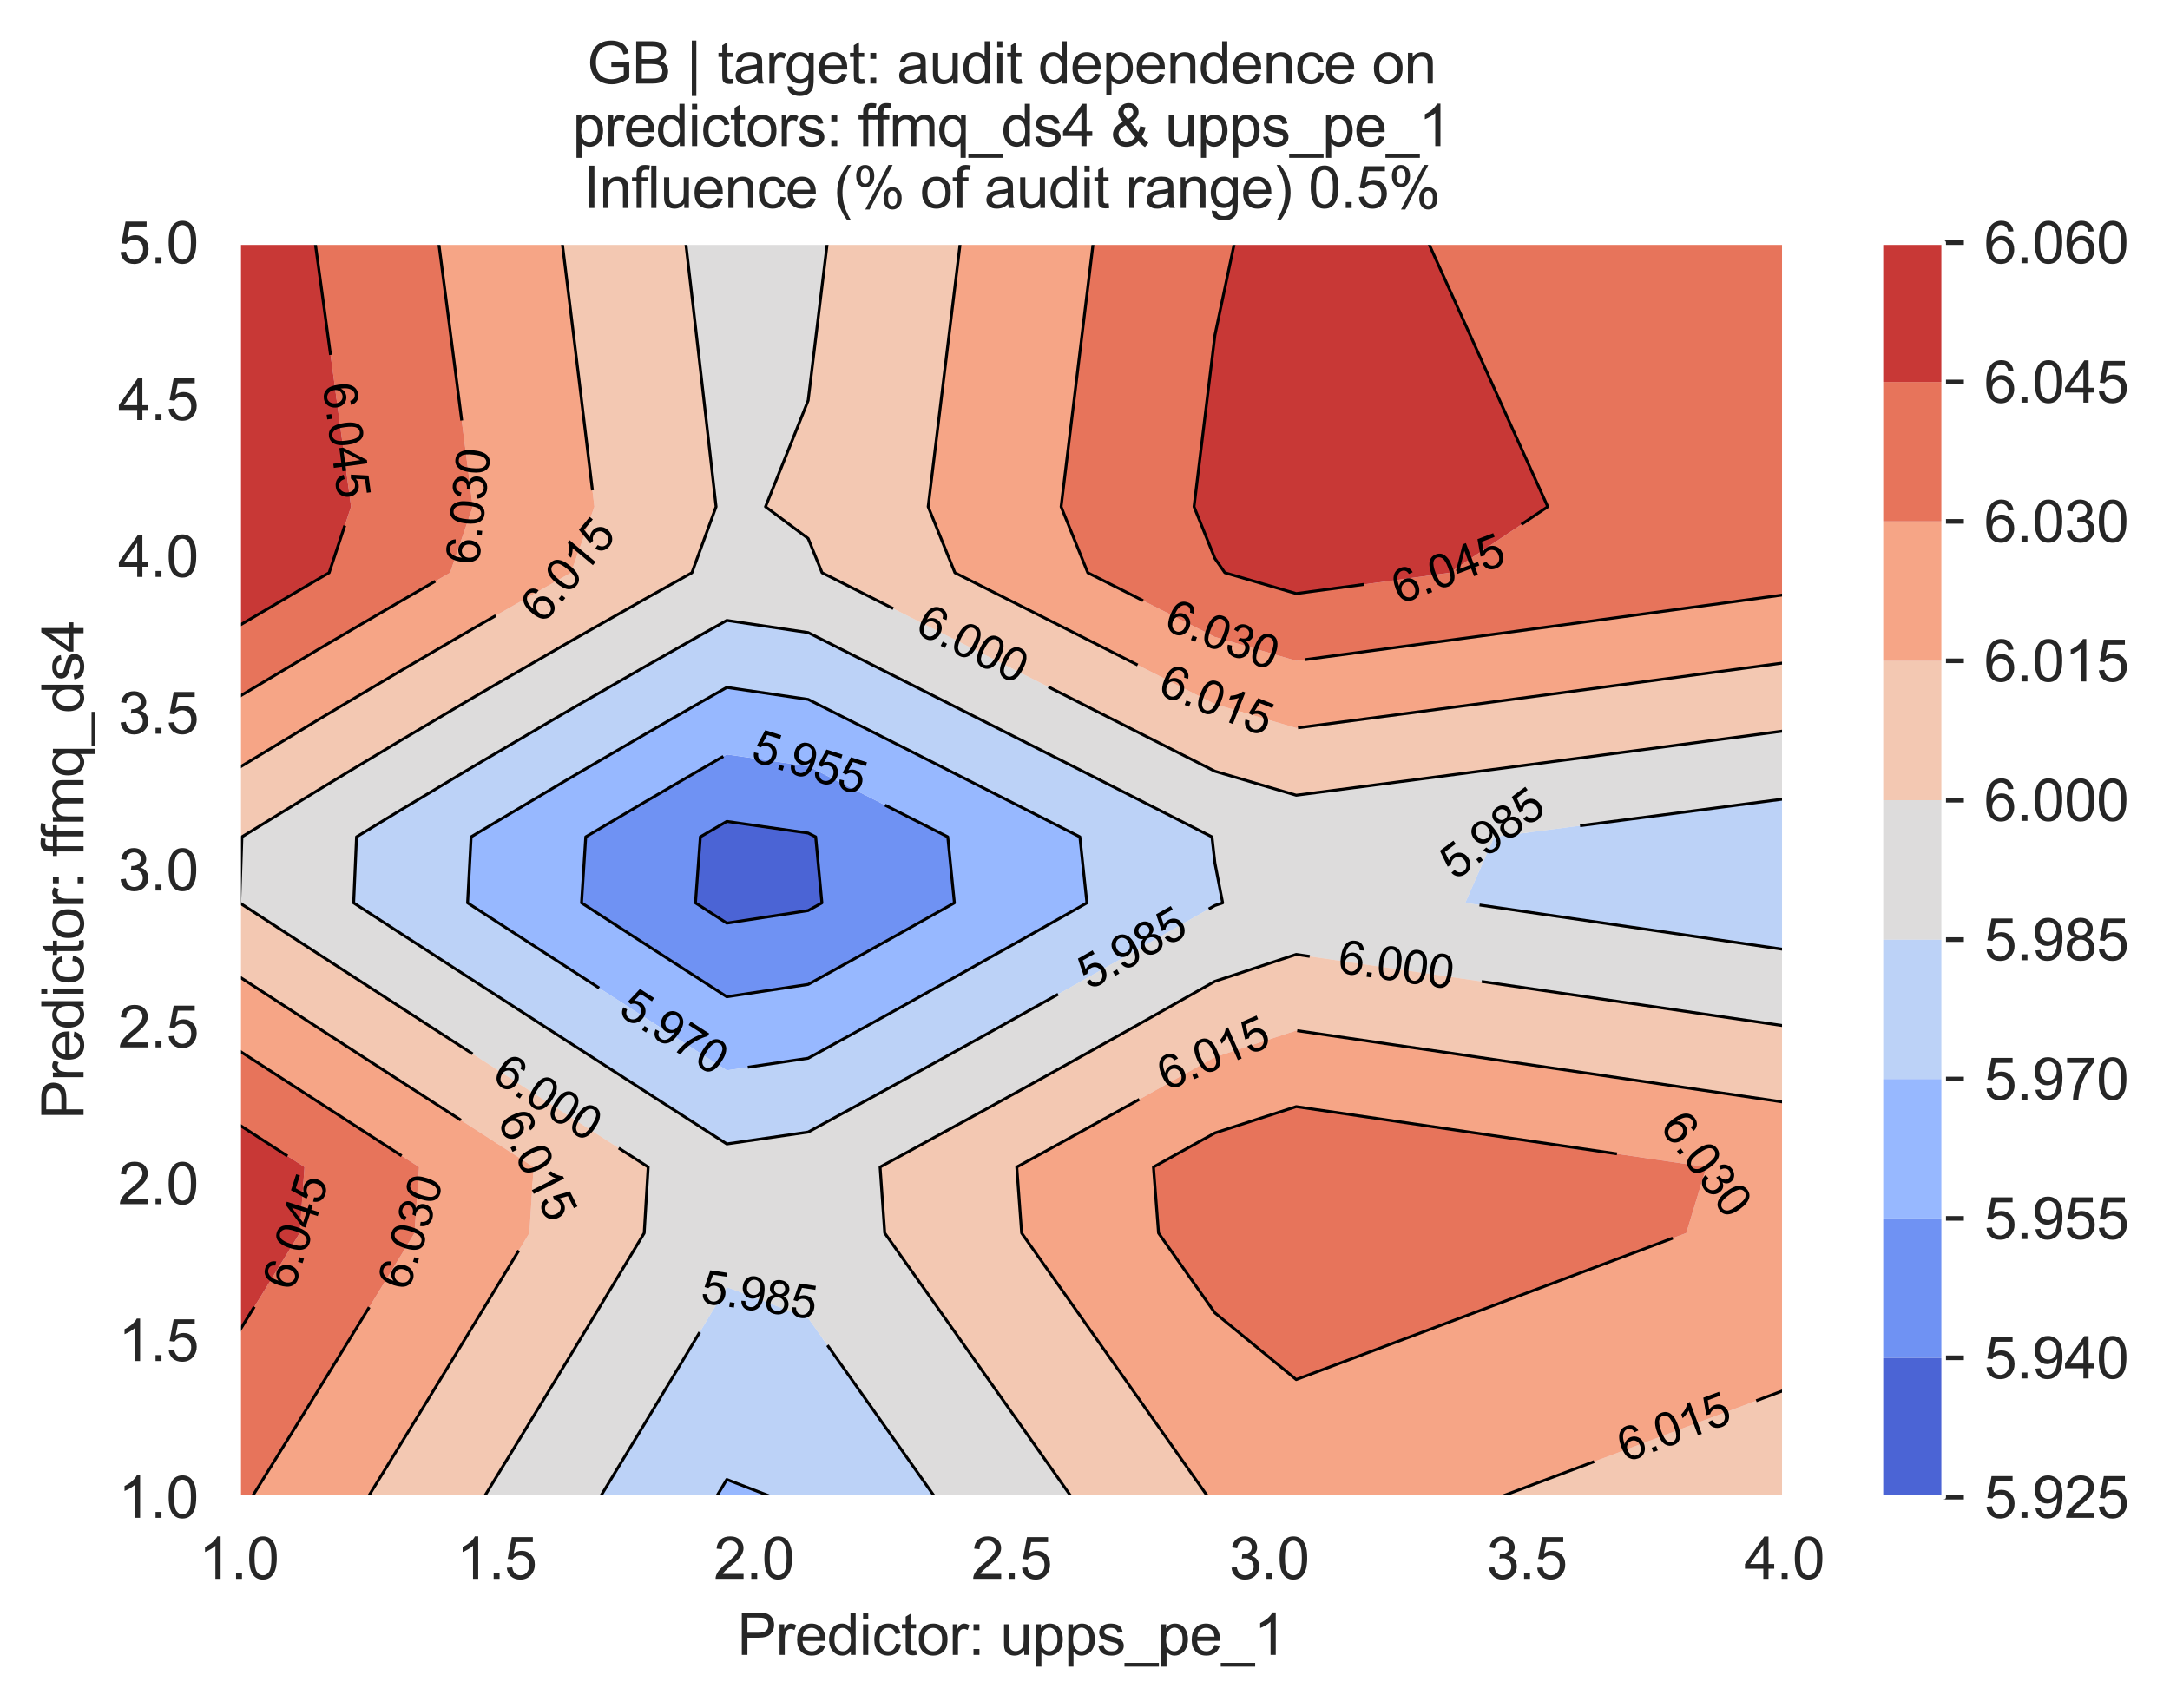 <?xml version="1.0" encoding="utf-8" standalone="no"?>
<!DOCTYPE svg PUBLIC "-//W3C//DTD SVG 1.1//EN"
  "http://www.w3.org/Graphics/SVG/1.1/DTD/svg11.dtd">
<svg xmlns:xlink="http://www.w3.org/1999/xlink" width="376.041pt" height="296.003pt" viewBox="0 0 376.041 296.003" xmlns="http://www.w3.org/2000/svg" version="1.1">
 <defs>
  <style type="text/css">*{stroke-linejoin: round; stroke-linecap: butt}</style>
 </defs>
 <g id="figure_1">
  <g id="patch_1">
   <path d="M 0 296.003 
L 376.041 296.003 
L 376.041 0 
L 0 0 
z
" style="fill: #ffffff"/>
  </g>
  <g id="axes_1">
   <g id="patch_2">
    <path d="M 41.367 259.483 
L 309.207 259.483 
L 309.207 42.043 
L 41.367 42.043 
z
" style="fill: #eaeaf2"/>
   </g>
   <g id="matplotlib.axis_1">
    <g id="xtick_1">
     <g id="line2d_1">
      <path d="M 41.367 259.483 
L 41.367 42.043 
" clip-path="url(#p445f4de90c)" style="fill: none; stroke: #ffffff; stroke-width: 0.8; stroke-linecap: round"/>
     </g>
     <g id="text_1">
      <!-- 1.0 -->
      <g style="fill: #262626" transform="translate(34.417 273.641)scale(0.1 -0.1)">
       <defs>
        <path id="ArialMT-31" d="M 2384 0 
L 1822 0 
L 1822 3584 
Q 1619 3391 1289 3197 
Q 959 3003 697 2906 
L 697 3450 
Q 1169 3672 1522 3987 
Q 1875 4303 2022 4600 
L 2384 4600 
L 2384 0 
z
" transform="scale(0.016)"/>
        <path id="ArialMT-2e" d="M 581 0 
L 581 641 
L 1222 641 
L 1222 0 
L 581 0 
z
" transform="scale(0.016)"/>
        <path id="ArialMT-30" d="M 266 2259 
Q 266 3072 433 3567 
Q 600 4063 929 4331 
Q 1259 4600 1759 4600 
Q 2128 4600 2406 4451 
Q 2684 4303 2865 4023 
Q 3047 3744 3150 3342 
Q 3253 2941 3253 2259 
Q 3253 1453 3087 958 
Q 2922 463 2592 192 
Q 2263 -78 1759 -78 
Q 1097 -78 719 397 
Q 266 969 266 2259 
z
M 844 2259 
Q 844 1131 1108 757 
Q 1372 384 1759 384 
Q 2147 384 2411 759 
Q 2675 1134 2675 2259 
Q 2675 3391 2411 3762 
Q 2147 4134 1753 4134 
Q 1366 4134 1134 3806 
Q 844 3388 844 2259 
z
" transform="scale(0.016)"/>
       </defs>
       <use xlink:href="#ArialMT-31"/>
       <use xlink:href="#ArialMT-2e" x="55.615"/>
       <use xlink:href="#ArialMT-30" x="83.398"/>
      </g>
     </g>
    </g>
    <g id="xtick_2">
     <g id="line2d_2">
      <path d="M 86.007 259.483 
L 86.007 42.043 
" clip-path="url(#p445f4de90c)" style="fill: none; stroke: #ffffff; stroke-width: 0.8; stroke-linecap: round"/>
     </g>
     <g id="text_2">
      <!-- 1.5 -->
      <g style="fill: #262626" transform="translate(79.057 273.641)scale(0.1 -0.1)">
       <defs>
        <path id="ArialMT-35" d="M 266 1200 
L 856 1250 
Q 922 819 1161 601 
Q 1400 384 1738 384 
Q 2144 384 2425 690 
Q 2706 997 2706 1503 
Q 2706 1984 2436 2262 
Q 2166 2541 1728 2541 
Q 1456 2541 1237 2417 
Q 1019 2294 894 2097 
L 366 2166 
L 809 4519 
L 3088 4519 
L 3088 3981 
L 1259 3981 
L 1013 2750 
Q 1425 3038 1878 3038 
Q 2478 3038 2890 2622 
Q 3303 2206 3303 1553 
Q 3303 931 2941 478 
Q 2500 -78 1738 -78 
Q 1113 -78 717 272 
Q 322 622 266 1200 
z
" transform="scale(0.016)"/>
       </defs>
       <use xlink:href="#ArialMT-31"/>
       <use xlink:href="#ArialMT-2e" x="55.615"/>
       <use xlink:href="#ArialMT-35" x="83.398"/>
      </g>
     </g>
    </g>
    <g id="xtick_3">
     <g id="line2d_3">
      <path d="M 130.647 259.483 
L 130.647 42.043 
" clip-path="url(#p445f4de90c)" style="fill: none; stroke: #ffffff; stroke-width: 0.8; stroke-linecap: round"/>
     </g>
     <g id="text_3">
      <!-- 2.0 -->
      <g style="fill: #262626" transform="translate(123.697 273.641)scale(0.1 -0.1)">
       <defs>
        <path id="ArialMT-32" d="M 3222 541 
L 3222 0 
L 194 0 
Q 188 203 259 391 
Q 375 700 629 1000 
Q 884 1300 1366 1694 
Q 2113 2306 2375 2664 
Q 2638 3022 2638 3341 
Q 2638 3675 2398 3904 
Q 2159 4134 1775 4134 
Q 1369 4134 1125 3890 
Q 881 3647 878 3216 
L 300 3275 
Q 359 3922 746 4261 
Q 1134 4600 1788 4600 
Q 2447 4600 2831 4234 
Q 3216 3869 3216 3328 
Q 3216 3053 3103 2787 
Q 2991 2522 2730 2228 
Q 2469 1934 1863 1422 
Q 1356 997 1212 845 
Q 1069 694 975 541 
L 3222 541 
z
" transform="scale(0.016)"/>
       </defs>
       <use xlink:href="#ArialMT-32"/>
       <use xlink:href="#ArialMT-2e" x="55.615"/>
       <use xlink:href="#ArialMT-30" x="83.398"/>
      </g>
     </g>
    </g>
    <g id="xtick_4">
     <g id="line2d_4">
      <path d="M 175.287 259.483 
L 175.287 42.043 
" clip-path="url(#p445f4de90c)" style="fill: none; stroke: #ffffff; stroke-width: 0.8; stroke-linecap: round"/>
     </g>
     <g id="text_4">
      <!-- 2.5 -->
      <g style="fill: #262626" transform="translate(168.337 273.641)scale(0.1 -0.1)">
       <use xlink:href="#ArialMT-32"/>
       <use xlink:href="#ArialMT-2e" x="55.615"/>
       <use xlink:href="#ArialMT-35" x="83.398"/>
      </g>
     </g>
    </g>
    <g id="xtick_5">
     <g id="line2d_5">
      <path d="M 219.927 259.483 
L 219.927 42.043 
" clip-path="url(#p445f4de90c)" style="fill: none; stroke: #ffffff; stroke-width: 0.8; stroke-linecap: round"/>
     </g>
     <g id="text_5">
      <!-- 3.0 -->
      <g style="fill: #262626" transform="translate(212.977 273.641)scale(0.1 -0.1)">
       <defs>
        <path id="ArialMT-33" d="M 269 1209 
L 831 1284 
Q 928 806 1161 595 
Q 1394 384 1728 384 
Q 2125 384 2398 659 
Q 2672 934 2672 1341 
Q 2672 1728 2419 1979 
Q 2166 2231 1775 2231 
Q 1616 2231 1378 2169 
L 1441 2663 
Q 1497 2656 1531 2656 
Q 1891 2656 2178 2843 
Q 2466 3031 2466 3422 
Q 2466 3731 2256 3934 
Q 2047 4138 1716 4138 
Q 1388 4138 1169 3931 
Q 950 3725 888 3313 
L 325 3413 
Q 428 3978 793 4289 
Q 1159 4600 1703 4600 
Q 2078 4600 2393 4439 
Q 2709 4278 2876 4000 
Q 3044 3722 3044 3409 
Q 3044 3113 2884 2869 
Q 2725 2625 2413 2481 
Q 2819 2388 3044 2092 
Q 3269 1797 3269 1353 
Q 3269 753 2831 336 
Q 2394 -81 1725 -81 
Q 1122 -81 723 278 
Q 325 638 269 1209 
z
" transform="scale(0.016)"/>
       </defs>
       <use xlink:href="#ArialMT-33"/>
       <use xlink:href="#ArialMT-2e" x="55.615"/>
       <use xlink:href="#ArialMT-30" x="83.398"/>
      </g>
     </g>
    </g>
    <g id="xtick_6">
     <g id="line2d_6">
      <path d="M 264.567 259.483 
L 264.567 42.043 
" clip-path="url(#p445f4de90c)" style="fill: none; stroke: #ffffff; stroke-width: 0.8; stroke-linecap: round"/>
     </g>
     <g id="text_6">
      <!-- 3.5 -->
      <g style="fill: #262626" transform="translate(257.617 273.641)scale(0.1 -0.1)">
       <use xlink:href="#ArialMT-33"/>
       <use xlink:href="#ArialMT-2e" x="55.615"/>
       <use xlink:href="#ArialMT-35" x="83.398"/>
      </g>
     </g>
    </g>
    <g id="xtick_7">
     <g id="line2d_7">
      <path d="M 309.207 259.483 
L 309.207 42.043 
" clip-path="url(#p445f4de90c)" style="fill: none; stroke: #ffffff; stroke-width: 0.8; stroke-linecap: round"/>
     </g>
     <g id="text_7">
      <!-- 4.0 -->
      <g style="fill: #262626" transform="translate(302.257 273.641)scale(0.1 -0.1)">
       <defs>
        <path id="ArialMT-34" d="M 2069 0 
L 2069 1097 
L 81 1097 
L 81 1613 
L 2172 4581 
L 2631 4581 
L 2631 1613 
L 3250 1613 
L 3250 1097 
L 2631 1097 
L 2631 0 
L 2069 0 
z
M 2069 1613 
L 2069 3678 
L 634 1613 
L 2069 1613 
z
" transform="scale(0.016)"/>
       </defs>
       <use xlink:href="#ArialMT-34"/>
       <use xlink:href="#ArialMT-2e" x="55.615"/>
       <use xlink:href="#ArialMT-30" x="83.398"/>
      </g>
     </g>
    </g>
    <g id="text_8">
     <!-- Predictor: upps_pe_1 -->
     <g style="fill: #262626" transform="translate(127.759 286.816)scale(0.1 -0.1)">
      <defs>
       <path id="ArialMT-50" d="M 494 0 
L 494 4581 
L 2222 4581 
Q 2678 4581 2919 4538 
Q 3256 4481 3484 4323 
Q 3713 4166 3852 3881 
Q 3991 3597 3991 3256 
Q 3991 2672 3619 2267 
Q 3247 1863 2275 1863 
L 1100 1863 
L 1100 0 
L 494 0 
z
M 1100 2403 
L 2284 2403 
Q 2872 2403 3119 2622 
Q 3366 2841 3366 3238 
Q 3366 3525 3220 3729 
Q 3075 3934 2838 4000 
Q 2684 4041 2272 4041 
L 1100 4041 
L 1100 2403 
z
" transform="scale(0.016)"/>
       <path id="ArialMT-72" d="M 416 0 
L 416 3319 
L 922 3319 
L 922 2816 
Q 1116 3169 1280 3281 
Q 1444 3394 1641 3394 
Q 1925 3394 2219 3213 
L 2025 2691 
Q 1819 2813 1613 2813 
Q 1428 2813 1281 2702 
Q 1134 2591 1072 2394 
Q 978 2094 978 1738 
L 978 0 
L 416 0 
z
" transform="scale(0.016)"/>
       <path id="ArialMT-65" d="M 2694 1069 
L 3275 997 
Q 3138 488 2766 206 
Q 2394 -75 1816 -75 
Q 1088 -75 661 373 
Q 234 822 234 1631 
Q 234 2469 665 2931 
Q 1097 3394 1784 3394 
Q 2450 3394 2872 2941 
Q 3294 2488 3294 1666 
Q 3294 1616 3291 1516 
L 816 1516 
Q 847 969 1125 678 
Q 1403 388 1819 388 
Q 2128 388 2347 550 
Q 2566 713 2694 1069 
z
M 847 1978 
L 2700 1978 
Q 2663 2397 2488 2606 
Q 2219 2931 1791 2931 
Q 1403 2931 1139 2672 
Q 875 2413 847 1978 
z
" transform="scale(0.016)"/>
       <path id="ArialMT-64" d="M 2575 0 
L 2575 419 
Q 2259 -75 1647 -75 
Q 1250 -75 917 144 
Q 584 363 401 755 
Q 219 1147 219 1656 
Q 219 2153 384 2558 
Q 550 2963 881 3178 
Q 1213 3394 1622 3394 
Q 1922 3394 2156 3267 
Q 2391 3141 2538 2938 
L 2538 4581 
L 3097 4581 
L 3097 0 
L 2575 0 
z
M 797 1656 
Q 797 1019 1065 703 
Q 1334 388 1700 388 
Q 2069 388 2326 689 
Q 2584 991 2584 1609 
Q 2584 2291 2321 2609 
Q 2059 2928 1675 2928 
Q 1300 2928 1048 2622 
Q 797 2316 797 1656 
z
" transform="scale(0.016)"/>
       <path id="ArialMT-69" d="M 425 3934 
L 425 4581 
L 988 4581 
L 988 3934 
L 425 3934 
z
M 425 0 
L 425 3319 
L 988 3319 
L 988 0 
L 425 0 
z
" transform="scale(0.016)"/>
       <path id="ArialMT-63" d="M 2588 1216 
L 3141 1144 
Q 3050 572 2676 248 
Q 2303 -75 1759 -75 
Q 1078 -75 664 370 
Q 250 816 250 1647 
Q 250 2184 428 2587 
Q 606 2991 970 3192 
Q 1334 3394 1763 3394 
Q 2303 3394 2647 3120 
Q 2991 2847 3088 2344 
L 2541 2259 
Q 2463 2594 2264 2762 
Q 2066 2931 1784 2931 
Q 1359 2931 1093 2626 
Q 828 2322 828 1663 
Q 828 994 1084 691 
Q 1341 388 1753 388 
Q 2084 388 2306 591 
Q 2528 794 2588 1216 
z
" transform="scale(0.016)"/>
       <path id="ArialMT-74" d="M 1650 503 
L 1731 6 
Q 1494 -44 1306 -44 
Q 1000 -44 831 53 
Q 663 150 594 308 
Q 525 466 525 972 
L 525 2881 
L 113 2881 
L 113 3319 
L 525 3319 
L 525 4141 
L 1084 4478 
L 1084 3319 
L 1650 3319 
L 1650 2881 
L 1084 2881 
L 1084 941 
Q 1084 700 1114 631 
Q 1144 563 1211 522 
Q 1278 481 1403 481 
Q 1497 481 1650 503 
z
" transform="scale(0.016)"/>
       <path id="ArialMT-6f" d="M 213 1659 
Q 213 2581 725 3025 
Q 1153 3394 1769 3394 
Q 2453 3394 2887 2945 
Q 3322 2497 3322 1706 
Q 3322 1066 3130 698 
Q 2938 331 2570 128 
Q 2203 -75 1769 -75 
Q 1072 -75 642 372 
Q 213 819 213 1659 
z
M 791 1659 
Q 791 1022 1069 705 
Q 1347 388 1769 388 
Q 2188 388 2466 706 
Q 2744 1025 2744 1678 
Q 2744 2294 2464 2611 
Q 2184 2928 1769 2928 
Q 1347 2928 1069 2612 
Q 791 2297 791 1659 
z
" transform="scale(0.016)"/>
       <path id="ArialMT-3a" d="M 578 2678 
L 578 3319 
L 1219 3319 
L 1219 2678 
L 578 2678 
z
M 578 0 
L 578 641 
L 1219 641 
L 1219 0 
L 578 0 
z
" transform="scale(0.016)"/>
       <path id="ArialMT-20" transform="scale(0.016)"/>
       <path id="ArialMT-75" d="M 2597 0 
L 2597 488 
Q 2209 -75 1544 -75 
Q 1250 -75 995 37 
Q 741 150 617 320 
Q 494 491 444 738 
Q 409 903 409 1263 
L 409 3319 
L 972 3319 
L 972 1478 
Q 972 1038 1006 884 
Q 1059 663 1231 536 
Q 1403 409 1656 409 
Q 1909 409 2131 539 
Q 2353 669 2445 892 
Q 2538 1116 2538 1541 
L 2538 3319 
L 3100 3319 
L 3100 0 
L 2597 0 
z
" transform="scale(0.016)"/>
       <path id="ArialMT-70" d="M 422 -1272 
L 422 3319 
L 934 3319 
L 934 2888 
Q 1116 3141 1344 3267 
Q 1572 3394 1897 3394 
Q 2322 3394 2647 3175 
Q 2972 2956 3137 2557 
Q 3303 2159 3303 1684 
Q 3303 1175 3120 767 
Q 2938 359 2589 142 
Q 2241 -75 1856 -75 
Q 1575 -75 1351 44 
Q 1128 163 984 344 
L 984 -1272 
L 422 -1272 
z
M 931 1641 
Q 931 1000 1190 694 
Q 1450 388 1819 388 
Q 2194 388 2461 705 
Q 2728 1022 2728 1688 
Q 2728 2322 2467 2637 
Q 2206 2953 1844 2953 
Q 1484 2953 1207 2617 
Q 931 2281 931 1641 
z
" transform="scale(0.016)"/>
       <path id="ArialMT-73" d="M 197 991 
L 753 1078 
Q 800 744 1014 566 
Q 1228 388 1613 388 
Q 2000 388 2187 545 
Q 2375 703 2375 916 
Q 2375 1106 2209 1216 
Q 2094 1291 1634 1406 
Q 1016 1563 777 1677 
Q 538 1791 414 1992 
Q 291 2194 291 2438 
Q 291 2659 392 2848 
Q 494 3038 669 3163 
Q 800 3259 1026 3326 
Q 1253 3394 1513 3394 
Q 1903 3394 2198 3281 
Q 2494 3169 2634 2976 
Q 2775 2784 2828 2463 
L 2278 2388 
Q 2241 2644 2061 2787 
Q 1881 2931 1553 2931 
Q 1166 2931 1000 2803 
Q 834 2675 834 2503 
Q 834 2394 903 2306 
Q 972 2216 1119 2156 
Q 1203 2125 1616 2013 
Q 2213 1853 2448 1751 
Q 2684 1650 2818 1456 
Q 2953 1263 2953 975 
Q 2953 694 2789 445 
Q 2625 197 2315 61 
Q 2006 -75 1616 -75 
Q 969 -75 630 194 
Q 291 463 197 991 
z
" transform="scale(0.016)"/>
       <path id="ArialMT-5f" d="M -97 -1272 
L -97 -866 
L 3631 -866 
L 3631 -1272 
L -97 -1272 
z
" transform="scale(0.016)"/>
      </defs>
      <use xlink:href="#ArialMT-50"/>
      <use xlink:href="#ArialMT-72" x="66.699"/>
      <use xlink:href="#ArialMT-65" x="100"/>
      <use xlink:href="#ArialMT-64" x="155.615"/>
      <use xlink:href="#ArialMT-69" x="211.23"/>
      <use xlink:href="#ArialMT-63" x="233.447"/>
      <use xlink:href="#ArialMT-74" x="283.447"/>
      <use xlink:href="#ArialMT-6f" x="311.23"/>
      <use xlink:href="#ArialMT-72" x="366.846"/>
      <use xlink:href="#ArialMT-3a" x="400.146"/>
      <use xlink:href="#ArialMT-20" x="427.93"/>
      <use xlink:href="#ArialMT-75" x="455.713"/>
      <use xlink:href="#ArialMT-70" x="511.328"/>
      <use xlink:href="#ArialMT-70" x="566.943"/>
      <use xlink:href="#ArialMT-73" x="622.559"/>
      <use xlink:href="#ArialMT-5f" x="672.559"/>
      <use xlink:href="#ArialMT-70" x="728.174"/>
      <use xlink:href="#ArialMT-65" x="783.789"/>
      <use xlink:href="#ArialMT-5f" x="839.404"/>
      <use xlink:href="#ArialMT-31" x="895.02"/>
     </g>
    </g>
   </g>
   <g id="matplotlib.axis_2">
    <g id="ytick_1">
     <g id="line2d_8">
      <path d="M 41.367 259.483 
L 309.207 259.483 
" clip-path="url(#p445f4de90c)" style="fill: none; stroke: #ffffff; stroke-width: 0.8; stroke-linecap: round"/>
     </g>
     <g id="text_9">
      <!-- 1.0 -->
      <g style="fill: #262626" transform="translate(20.467 263.062)scale(0.1 -0.1)">
       <use xlink:href="#ArialMT-31"/>
       <use xlink:href="#ArialMT-2e" x="55.615"/>
       <use xlink:href="#ArialMT-30" x="83.398"/>
      </g>
     </g>
    </g>
    <g id="ytick_2">
     <g id="line2d_9">
      <path d="M 41.367 232.303 
L 309.207 232.303 
" clip-path="url(#p445f4de90c)" style="fill: none; stroke: #ffffff; stroke-width: 0.8; stroke-linecap: round"/>
     </g>
     <g id="text_10">
      <!-- 1.5 -->
      <g style="fill: #262626" transform="translate(20.467 235.882)scale(0.1 -0.1)">
       <use xlink:href="#ArialMT-31"/>
       <use xlink:href="#ArialMT-2e" x="55.615"/>
       <use xlink:href="#ArialMT-35" x="83.398"/>
      </g>
     </g>
    </g>
    <g id="ytick_3">
     <g id="line2d_10">
      <path d="M 41.367 205.123 
L 309.207 205.123 
" clip-path="url(#p445f4de90c)" style="fill: none; stroke: #ffffff; stroke-width: 0.8; stroke-linecap: round"/>
     </g>
     <g id="text_11">
      <!-- 2.0 -->
      <g style="fill: #262626" transform="translate(20.467 208.702)scale(0.1 -0.1)">
       <use xlink:href="#ArialMT-32"/>
       <use xlink:href="#ArialMT-2e" x="55.615"/>
       <use xlink:href="#ArialMT-30" x="83.398"/>
      </g>
     </g>
    </g>
    <g id="ytick_4">
     <g id="line2d_11">
      <path d="M 41.367 177.943 
L 309.207 177.943 
" clip-path="url(#p445f4de90c)" style="fill: none; stroke: #ffffff; stroke-width: 0.8; stroke-linecap: round"/>
     </g>
     <g id="text_12">
      <!-- 2.5 -->
      <g style="fill: #262626" transform="translate(20.467 181.522)scale(0.1 -0.1)">
       <use xlink:href="#ArialMT-32"/>
       <use xlink:href="#ArialMT-2e" x="55.615"/>
       <use xlink:href="#ArialMT-35" x="83.398"/>
      </g>
     </g>
    </g>
    <g id="ytick_5">
     <g id="line2d_12">
      <path d="M 41.367 150.763 
L 309.207 150.763 
" clip-path="url(#p445f4de90c)" style="fill: none; stroke: #ffffff; stroke-width: 0.8; stroke-linecap: round"/>
     </g>
     <g id="text_13">
      <!-- 3.0 -->
      <g style="fill: #262626" transform="translate(20.467 154.342)scale(0.1 -0.1)">
       <use xlink:href="#ArialMT-33"/>
       <use xlink:href="#ArialMT-2e" x="55.615"/>
       <use xlink:href="#ArialMT-30" x="83.398"/>
      </g>
     </g>
    </g>
    <g id="ytick_6">
     <g id="line2d_13">
      <path d="M 41.367 123.583 
L 309.207 123.583 
" clip-path="url(#p445f4de90c)" style="fill: none; stroke: #ffffff; stroke-width: 0.8; stroke-linecap: round"/>
     </g>
     <g id="text_14">
      <!-- 3.5 -->
      <g style="fill: #262626" transform="translate(20.467 127.162)scale(0.1 -0.1)">
       <use xlink:href="#ArialMT-33"/>
       <use xlink:href="#ArialMT-2e" x="55.615"/>
       <use xlink:href="#ArialMT-35" x="83.398"/>
      </g>
     </g>
    </g>
    <g id="ytick_7">
     <g id="line2d_14">
      <path d="M 41.367 96.403 
L 309.207 96.403 
" clip-path="url(#p445f4de90c)" style="fill: none; stroke: #ffffff; stroke-width: 0.8; stroke-linecap: round"/>
     </g>
     <g id="text_15">
      <!-- 4.0 -->
      <g style="fill: #262626" transform="translate(20.467 99.982)scale(0.1 -0.1)">
       <use xlink:href="#ArialMT-34"/>
       <use xlink:href="#ArialMT-2e" x="55.615"/>
       <use xlink:href="#ArialMT-30" x="83.398"/>
      </g>
     </g>
    </g>
    <g id="ytick_8">
     <g id="line2d_15">
      <path d="M 41.367 69.223 
L 309.207 69.223 
" clip-path="url(#p445f4de90c)" style="fill: none; stroke: #ffffff; stroke-width: 0.8; stroke-linecap: round"/>
     </g>
     <g id="text_16">
      <!-- 4.5 -->
      <g style="fill: #262626" transform="translate(20.467 72.802)scale(0.1 -0.1)">
       <use xlink:href="#ArialMT-34"/>
       <use xlink:href="#ArialMT-2e" x="55.615"/>
       <use xlink:href="#ArialMT-35" x="83.398"/>
      </g>
     </g>
    </g>
    <g id="ytick_9">
     <g id="line2d_16">
      <path d="M 41.367 42.043 
L 309.207 42.043 
" clip-path="url(#p445f4de90c)" style="fill: none; stroke: #ffffff; stroke-width: 0.8; stroke-linecap: round"/>
     </g>
     <g id="text_17">
      <!-- 5.0 -->
      <g style="fill: #262626" transform="translate(20.467 45.622)scale(0.1 -0.1)">
       <use xlink:href="#ArialMT-35"/>
       <use xlink:href="#ArialMT-2e" x="55.615"/>
       <use xlink:href="#ArialMT-30" x="83.398"/>
      </g>
     </g>
    </g>
    <g id="text_18">
     <!-- Predictor: ffmq_ds4 -->
     <g style="fill: #262626" transform="translate(14.48 194.025)rotate(-90)scale(0.1 -0.1)">
      <defs>
       <path id="ArialMT-66" d="M 556 0 
L 556 2881 
L 59 2881 
L 59 3319 
L 556 3319 
L 556 3672 
Q 556 4006 616 4169 
Q 697 4388 901 4523 
Q 1106 4659 1475 4659 
Q 1713 4659 2000 4603 
L 1916 4113 
Q 1741 4144 1584 4144 
Q 1328 4144 1222 4034 
Q 1116 3925 1116 3625 
L 1116 3319 
L 1763 3319 
L 1763 2881 
L 1116 2881 
L 1116 0 
L 556 0 
z
" transform="scale(0.016)"/>
       <path id="ArialMT-6d" d="M 422 0 
L 422 3319 
L 925 3319 
L 925 2853 
Q 1081 3097 1340 3245 
Q 1600 3394 1931 3394 
Q 2300 3394 2536 3241 
Q 2772 3088 2869 2813 
Q 3263 3394 3894 3394 
Q 4388 3394 4653 3120 
Q 4919 2847 4919 2278 
L 4919 0 
L 4359 0 
L 4359 2091 
Q 4359 2428 4304 2576 
Q 4250 2725 4106 2815 
Q 3963 2906 3769 2906 
Q 3419 2906 3187 2673 
Q 2956 2441 2956 1928 
L 2956 0 
L 2394 0 
L 2394 2156 
Q 2394 2531 2256 2718 
Q 2119 2906 1806 2906 
Q 1569 2906 1367 2781 
Q 1166 2656 1075 2415 
Q 984 2175 984 1722 
L 984 0 
L 422 0 
z
" transform="scale(0.016)"/>
       <path id="ArialMT-71" d="M 2538 -1272 
L 2538 353 
Q 2406 169 2170 47 
Q 1934 -75 1669 -75 
Q 1078 -75 651 397 
Q 225 869 225 1691 
Q 225 2191 398 2587 
Q 572 2984 901 3189 
Q 1231 3394 1625 3394 
Q 2241 3394 2594 2875 
L 2594 3319 
L 3100 3319 
L 3100 -1272 
L 2538 -1272 
z
M 803 1669 
Q 803 1028 1072 708 
Q 1341 388 1716 388 
Q 2075 388 2334 692 
Q 2594 997 2594 1619 
Q 2594 2281 2320 2615 
Q 2047 2950 1678 2950 
Q 1313 2950 1058 2639 
Q 803 2328 803 1669 
z
" transform="scale(0.016)"/>
      </defs>
      <use xlink:href="#ArialMT-50"/>
      <use xlink:href="#ArialMT-72" x="66.699"/>
      <use xlink:href="#ArialMT-65" x="100"/>
      <use xlink:href="#ArialMT-64" x="155.615"/>
      <use xlink:href="#ArialMT-69" x="211.23"/>
      <use xlink:href="#ArialMT-63" x="233.447"/>
      <use xlink:href="#ArialMT-74" x="283.447"/>
      <use xlink:href="#ArialMT-6f" x="311.23"/>
      <use xlink:href="#ArialMT-72" x="366.846"/>
      <use xlink:href="#ArialMT-3a" x="400.146"/>
      <use xlink:href="#ArialMT-20" x="427.93"/>
      <use xlink:href="#ArialMT-66" x="455.713"/>
      <use xlink:href="#ArialMT-66" x="481.746"/>
      <use xlink:href="#ArialMT-6d" x="509.529"/>
      <use xlink:href="#ArialMT-71" x="592.83"/>
      <use xlink:href="#ArialMT-5f" x="648.445"/>
      <use xlink:href="#ArialMT-64" x="704.061"/>
      <use xlink:href="#ArialMT-73" x="759.676"/>
      <use xlink:href="#ArialMT-34" x="809.676"/>
     </g>
    </g>
   </g>
   <g id="PathCollection_1">
    <path d="M 125.948 159.994 
L 140.045 157.813 
L 142.427 156.485 
L 141.348 145.041 
L 140.045 144.382 
L 125.948 142.36 
L 121.363 145.041 
L 120.518 156.485 
z
" clip-path="url(#p445f4de90c)" style="fill: #4b64d5"/>
   </g>
   <g id="PathCollection_2">
    <path d="M 125.948 172.749 
L 140.045 170.609 
L 144.89 167.929 
L 154.142 162.786 
L 165.389 156.485 
L 164.239 145.041 
L 154.142 139.927 
L 141.624 133.597 
L 140.045 132.799 
L 125.948 130.748 
L 121.012 133.597 
L 111.851 138.933 
L 101.504 145.041 
L 100.773 156.485 
L 111.851 163.65 
L 118.477 167.929 
z
M 120.518 156.485 
L 121.363 145.041 
L 125.948 142.36 
L 140.045 144.382 
L 141.348 145.041 
L 142.427 156.485 
L 140.045 157.813 
L 125.948 159.994 
z
" clip-path="url(#p445f4de90c)" style="fill: #6f92f3"/>
   </g>
   <g id="PathCollection_3">
    <path d="M 125.948 259.483 
L 133.886 259.483 
L 125.948 256.415 
L 124.098 259.483 
z
" clip-path="url(#p445f4de90c)" style="fill: #97b8ff"/>
    <path d="M 125.948 185.505 
L 140.045 183.404 
L 147.391 179.374 
L 154.142 175.649 
L 168.029 167.929 
L 168.239 167.812 
L 182.336 159.891 
L 188.351 156.485 
L 187.13 145.041 
L 182.336 142.608 
L 168.239 135.465 
L 164.548 133.597 
L 154.142 128.334 
L 141.9 122.153 
L 140.045 121.217 
L 125.948 119.136 
L 120.651 122.153 
L 111.851 127.211 
L 100.889 133.597 
L 97.755 135.441 
L 83.658 143.829 
L 81.644 145.041 
L 81.029 156.485 
L 83.658 158.189 
L 97.755 167.314 
L 98.706 167.929 
L 111.851 176.419 
L 116.432 179.374 
z
M 118.477 167.929 
L 111.851 163.65 
L 100.773 156.485 
L 101.504 145.041 
L 111.851 138.933 
L 121.012 133.597 
L 125.948 130.748 
L 140.045 132.799 
L 141.624 133.597 
L 154.142 139.927 
L 164.239 145.041 
L 165.389 156.485 
L 154.142 162.786 
L 144.89 167.929 
L 140.045 170.609 
L 125.948 172.749 
z
" clip-path="url(#p445f4de90c)" style="fill: #97b8ff"/>
   </g>
   <g id="PathCollection_4">
    <path d="M 111.851 259.483 
L 124.098 259.483 
L 125.948 256.415 
L 133.886 259.483 
L 140.045 259.483 
L 154.142 259.483 
L 162.027 259.483 
L 154.142 248.336 
L 153.932 248.039 
L 145.828 236.595 
L 140.045 228.437 
L 131.43 225.15 
L 125.948 223.065 
L 124.7 225.15 
L 117.832 236.595 
L 111.851 246.511 
L 110.927 248.039 
L 103.985 259.483 
z
" clip-path="url(#p445f4de90c)" style="fill: #bcd2f7"/>
    <path d="M 125.948 198.261 
L 140.045 196.2 
L 149.93 190.818 
L 154.142 188.513 
L 168.239 180.744 
L 170.709 179.374 
L 182.336 172.892 
L 191.168 167.929 
L 196.432 164.956 
L 210.529 156.934 
L 211.876 156.485 
L 210.529 149.55 
L 210.021 145.041 
L 196.432 138.14 
L 187.472 133.597 
L 182.336 130.994 
L 168.239 123.861 
L 164.858 122.153 
L 154.142 116.741 
L 142.178 110.708 
L 140.045 109.634 
L 125.948 107.525 
L 120.281 110.708 
L 111.851 115.489 
L 100.259 122.153 
L 97.755 123.606 
L 83.658 131.88 
L 80.767 133.597 
L 69.561 140.316 
L 61.784 145.041 
L 61.285 156.485 
L 69.561 161.855 
L 78.935 167.929 
L 83.658 170.986 
L 96.634 179.374 
L 97.755 180.097 
L 111.851 189.189 
L 114.38 190.818 
z
M 116.432 179.374 
L 111.851 176.419 
L 98.706 167.929 
L 97.755 167.314 
L 83.658 158.189 
L 81.029 156.485 
L 81.644 145.041 
L 83.658 143.829 
L 97.755 135.441 
L 100.889 133.597 
L 111.851 127.211 
L 120.651 122.153 
L 125.948 119.136 
L 140.045 121.217 
L 141.9 122.153 
L 154.142 128.334 
L 164.548 133.597 
L 168.239 135.465 
L 182.336 142.608 
L 187.13 145.041 
L 188.351 156.485 
L 182.336 159.891 
L 168.239 167.812 
L 168.029 167.929 
L 154.142 175.649 
L 147.391 179.374 
L 140.045 183.404 
L 125.948 185.505 
z
" clip-path="url(#p445f4de90c)" style="fill: #bcd2f7"/>
    <path d="M 266.917 158.382 
L 281.014 160.44 
L 295.11 162.501 
L 309.207 164.563 
L 309.207 156.485 
L 309.207 145.041 
L 309.207 138.461 
L 295.11 140.316 
L 281.014 142.163 
L 266.917 144.002 
L 258.93 145.041 
L 253.908 156.485 
z
" clip-path="url(#p445f4de90c)" style="fill: #bcd2f7"/>
   </g>
   <g id="PathCollection_5">
    <path d="M 97.755 259.483 
L 103.985 259.483 
L 110.927 248.039 
L 111.851 246.511 
L 117.832 236.595 
L 124.7 225.15 
L 125.948 223.065 
L 131.43 225.15 
L 140.045 228.437 
L 145.828 236.595 
L 153.932 248.039 
L 154.142 248.336 
L 162.027 259.483 
L 168.239 259.483 
L 182.336 259.483 
L 185.699 259.483 
L 182.336 254.719 
L 177.617 248.039 
L 169.525 236.595 
L 168.239 234.776 
L 161.425 225.15 
L 154.142 214.871 
L 153.316 213.706 
L 152.51 202.262 
L 154.142 201.376 
L 168.239 193.675 
L 173.431 190.818 
L 182.336 185.892 
L 194.028 179.374 
L 196.432 178.026 
L 210.529 170.074 
L 217.027 167.929 
L 224.626 165.412 
L 238.723 167.47 
L 241.867 167.929 
L 252.82 169.531 
L 266.917 171.593 
L 281.014 173.658 
L 295.11 175.725 
L 309.207 177.794 
L 309.207 167.929 
L 309.207 164.563 
L 295.11 162.501 
L 281.014 160.44 
L 266.917 158.382 
L 253.908 156.485 
L 258.93 145.041 
L 266.917 144.002 
L 281.014 142.163 
L 295.11 140.316 
L 309.207 138.461 
L 309.207 133.597 
L 309.207 126.666 
L 295.11 128.545 
L 281.014 130.416 
L 266.917 132.28 
L 256.921 133.597 
L 252.82 134.136 
L 238.723 135.984 
L 224.626 137.825 
L 210.529 133.664 
L 210.397 133.597 
L 196.432 126.516 
L 187.816 122.153 
L 182.336 119.38 
L 168.239 112.258 
L 165.169 110.708 
L 154.142 105.148 
L 142.456 99.264 
L 140.045 93.325 
L 132.655 87.82 
L 137.26 76.376 
L 140.045 69.405 
L 140.588 64.932 
L 141.978 53.487 
L 143.368 42.043 
L 140.045 42.043 
L 125.948 42.043 
L 118.829 42.043 
L 120.159 53.487 
L 121.48 64.932 
L 122.79 76.376 
L 124.091 87.82 
L 119.9 99.264 
L 111.851 103.767 
L 99.611 110.708 
L 97.755 111.771 
L 83.658 119.931 
L 79.866 122.153 
L 69.561 128.25 
L 60.644 133.597 
L 55.464 136.734 
L 41.924 145.041 
L 41.54 156.485 
L 55.464 165.529 
L 59.164 167.929 
L 69.561 174.666 
L 76.836 179.374 
L 83.658 183.783 
L 94.556 190.818 
L 97.755 192.881 
L 111.851 201.958 
L 112.323 202.262 
L 111.851 210.099 
L 111.634 213.706 
L 104.749 225.15 
L 97.828 236.595 
L 97.755 236.715 
L 90.869 248.039 
L 83.873 259.483 
z
M 114.38 190.818 
L 111.851 189.189 
L 97.755 180.097 
L 96.634 179.374 
L 83.658 170.986 
L 78.935 167.929 
L 69.561 161.855 
L 61.285 156.485 
L 61.784 145.041 
L 69.561 140.316 
L 80.767 133.597 
L 83.658 131.88 
L 97.755 123.606 
L 100.259 122.153 
L 111.851 115.489 
L 120.281 110.708 
L 125.948 107.525 
L 140.045 109.634 
L 142.178 110.708 
L 154.142 116.741 
L 164.858 122.153 
L 168.239 123.861 
L 182.336 130.994 
L 187.472 133.597 
L 196.432 138.14 
L 210.021 145.041 
L 210.529 149.55 
L 211.876 156.485 
L 210.529 156.934 
L 196.432 164.956 
L 191.168 167.929 
L 182.336 172.892 
L 170.709 179.374 
L 168.239 180.744 
L 154.142 188.513 
L 149.93 190.818 
L 140.045 196.2 
L 125.948 198.261 
z
" clip-path="url(#p445f4de90c)" style="fill: #dddcdc"/>
   </g>
   <g id="PathCollection_6">
    <path d="M 69.561 259.483 
L 83.658 259.483 
L 83.873 259.483 
L 90.869 248.039 
L 97.755 236.715 
L 97.828 236.595 
L 104.749 225.15 
L 111.634 213.706 
L 111.851 210.099 
L 112.323 202.262 
L 111.851 201.958 
L 97.755 192.881 
L 94.556 190.818 
L 83.658 183.783 
L 76.836 179.374 
L 69.561 174.666 
L 59.164 167.929 
L 55.464 165.529 
L 41.54 156.485 
L 41.924 145.041 
L 55.464 136.734 
L 60.644 133.597 
L 69.561 128.25 
L 79.866 122.153 
L 83.658 119.931 
L 97.755 111.771 
L 99.611 110.708 
L 111.851 103.767 
L 119.9 99.264 
L 124.091 87.82 
L 122.79 76.376 
L 121.48 64.932 
L 120.159 53.487 
L 118.829 42.043 
L 111.851 42.043 
L 97.755 42.043 
L 97.424 42.043 
L 97.755 44.717 
L 98.835 53.487 
L 100.235 64.932 
L 101.625 76.376 
L 103.005 87.82 
L 98.946 99.264 
L 97.755 99.937 
L 83.658 107.982 
L 78.941 110.708 
L 69.561 116.184 
L 59.474 122.153 
L 55.464 124.549 
L 41.367 133.08 
L 41.367 133.597 
L 41.367 145.041 
L 41.367 156.485 
L 41.367 167.929 
L 41.367 169.211 
L 55.464 178.354 
L 57.038 179.374 
L 69.561 187.477 
L 74.731 190.818 
L 83.658 196.58 
L 92.472 202.262 
L 91.736 213.706 
L 84.798 225.15 
L 83.658 227.025 
L 77.823 236.595 
L 70.81 248.039 
L 69.561 250.071 
L 63.76 259.483 
z
" clip-path="url(#p445f4de90c)" style="fill: #f3c8b2"/>
    <path d="M 182.336 254.719 
L 185.699 259.483 
L 196.432 259.483 
L 209.371 259.483 
L 201.301 248.039 
L 196.432 241.14 
L 193.223 236.595 
L 185.135 225.15 
L 182.336 221.191 
L 177.039 213.706 
L 176.197 202.262 
L 182.336 198.893 
L 196.432 191.096 
L 196.932 190.818 
L 210.529 183.215 
L 222.275 179.374 
L 224.626 178.602 
L 229.896 179.374 
L 238.723 180.667 
L 252.82 182.735 
L 266.917 184.804 
L 281.014 186.876 
L 295.11 188.95 
L 307.795 190.818 
L 309.207 191.026 
L 309.207 190.818 
L 309.207 179.374 
L 309.207 177.794 
L 295.11 175.725 
L 281.014 173.658 
L 266.917 171.593 
L 252.82 169.531 
L 241.867 167.929 
L 238.723 167.47 
L 224.626 165.412 
L 217.027 167.929 
L 210.529 170.074 
L 196.432 178.026 
L 194.028 179.374 
L 182.336 185.892 
L 173.431 190.818 
L 168.239 193.675 
L 154.142 201.376 
L 152.51 202.262 
L 153.316 213.706 
L 154.142 214.871 
L 161.425 225.15 
L 168.239 234.776 
L 169.525 236.595 
L 177.617 248.039 
z
" clip-path="url(#p445f4de90c)" style="fill: #f3c8b2"/>
    <path d="M 266.917 259.483 
L 281.014 259.483 
L 295.11 259.483 
L 309.207 259.483 
L 309.207 248.039 
L 309.207 240.934 
L 295.11 246.23 
L 290.294 248.039 
L 281.014 251.525 
L 266.917 256.82 
L 259.828 259.483 
z
" clip-path="url(#p445f4de90c)" style="fill: #f3c8b2"/>
    <path d="M 210.529 133.664 
L 224.626 137.825 
L 238.723 135.984 
L 252.82 134.136 
L 256.921 133.597 
L 266.917 132.28 
L 281.014 130.416 
L 295.11 128.545 
L 309.207 126.666 
L 309.207 122.153 
L 309.207 114.87 
L 295.11 116.774 
L 281.014 118.67 
L 266.917 120.558 
L 254.961 122.153 
L 252.82 122.438 
L 238.723 124.31 
L 224.626 126.175 
L 210.95 122.153 
L 210.529 122.029 
L 196.432 114.891 
L 188.16 110.708 
L 182.336 107.766 
L 168.239 100.654 
L 165.481 99.264 
L 160.843 87.82 
L 162.234 76.376 
L 163.625 64.932 
L 165.017 53.487 
L 166.408 42.043 
L 154.142 42.043 
L 143.368 42.043 
L 141.978 53.487 
L 140.588 64.932 
L 140.045 69.405 
L 137.26 76.376 
L 132.655 87.82 
L 140.045 93.325 
L 142.456 99.264 
L 154.142 105.148 
L 165.169 110.708 
L 168.239 112.258 
L 182.336 119.38 
L 187.816 122.153 
L 196.432 126.516 
L 210.397 133.597 
z
" clip-path="url(#p445f4de90c)" style="fill: #f3c8b2"/>
   </g>
   <g id="PathCollection_7">
    <path d="M 55.464 259.483 
L 63.76 259.483 
L 69.561 250.071 
L 70.81 248.039 
L 77.823 236.595 
L 83.658 227.025 
L 84.798 225.15 
L 91.736 213.706 
L 92.472 202.262 
L 83.658 196.58 
L 74.731 190.818 
L 69.561 187.477 
L 57.038 179.374 
L 55.464 178.354 
L 41.367 169.211 
L 41.367 179.374 
L 41.367 182.05 
L 54.906 190.818 
L 55.464 191.179 
L 69.561 200.288 
L 72.62 202.262 
L 71.837 213.706 
L 69.561 217.44 
L 64.846 225.15 
L 57.818 236.595 
L 55.464 240.414 
L 50.752 248.039 
L 43.647 259.483 
z
" clip-path="url(#p445f4de90c)" style="fill: #f6a586"/>
    <path d="M 210.529 259.483 
L 224.626 259.483 
L 238.723 259.483 
L 252.82 259.483 
L 259.828 259.483 
L 266.917 256.82 
L 281.014 251.525 
L 290.294 248.039 
L 295.11 246.23 
L 309.207 240.934 
L 309.207 236.595 
L 309.207 225.15 
L 309.207 213.706 
L 309.207 202.262 
L 309.207 191.026 
L 307.795 190.818 
L 295.11 188.95 
L 281.014 186.876 
L 266.917 184.804 
L 252.82 182.735 
L 238.723 180.667 
L 229.896 179.374 
L 224.626 178.602 
L 222.275 179.374 
L 210.529 183.215 
L 196.932 190.818 
L 196.432 191.096 
L 182.336 198.893 
L 176.197 202.262 
L 177.039 213.706 
L 182.336 221.191 
L 185.135 225.15 
L 193.223 236.595 
L 196.432 241.14 
L 201.301 248.039 
L 209.371 259.483 
z
M 221.579 236.595 
L 210.529 227.535 
L 208.846 225.15 
L 200.763 213.706 
L 199.883 202.262 
L 210.529 196.356 
L 224.626 191.792 
L 238.723 193.864 
L 252.82 195.939 
L 266.917 198.015 
L 281.014 200.094 
L 295.11 202.175 
L 295.703 202.262 
L 295.11 204.204 
L 292.212 213.706 
L 281.014 217.913 
L 266.917 223.208 
L 261.746 225.15 
L 252.82 228.504 
L 238.723 233.799 
L 231.281 236.595 
L 224.626 239.094 
z
" clip-path="url(#p445f4de90c)" style="fill: #f6a586"/>
    <path d="M 55.464 124.549 
L 59.474 122.153 
L 69.561 116.184 
L 78.941 110.708 
L 83.658 107.982 
L 97.755 99.937 
L 98.946 99.264 
L 103.005 87.82 
L 101.625 76.376 
L 100.235 64.932 
L 98.835 53.487 
L 97.755 44.717 
L 97.424 42.043 
L 83.658 42.043 
L 76.019 42.043 
L 77.511 53.487 
L 78.991 64.932 
L 80.461 76.376 
L 81.919 87.82 
L 77.991 99.264 
L 69.561 104.118 
L 58.272 110.708 
L 55.464 112.363 
L 41.367 120.773 
L 41.367 122.153 
L 41.367 133.08 
z
" clip-path="url(#p445f4de90c)" style="fill: #f6a586"/>
    <path d="M 224.626 126.175 
L 238.723 124.31 
L 252.82 122.438 
L 254.961 122.153 
L 266.917 120.558 
L 281.014 118.67 
L 295.11 116.774 
L 309.207 114.87 
L 309.207 110.708 
L 309.207 103.075 
L 295.11 105.003 
L 281.014 106.923 
L 266.917 108.835 
L 253.051 110.708 
L 252.82 110.74 
L 238.723 112.636 
L 224.626 114.525 
L 211.604 110.708 
L 210.529 110.394 
L 196.432 103.266 
L 188.505 99.264 
L 183.878 87.82 
L 185.27 76.376 
L 186.662 64.932 
L 188.055 53.487 
L 189.448 42.043 
L 182.336 42.043 
L 168.239 42.043 
L 166.408 42.043 
L 165.017 53.487 
L 163.625 64.932 
L 162.234 76.376 
L 160.843 87.82 
L 165.481 99.264 
L 168.239 100.654 
L 182.336 107.766 
L 188.16 110.708 
L 196.432 114.891 
L 210.529 122.029 
L 210.95 122.153 
z
" clip-path="url(#p445f4de90c)" style="fill: #f6a586"/>
   </g>
   <g id="PathCollection_8">
    <path d="M 50.752 248.039 
L 55.464 240.414 
L 57.818 236.595 
L 64.846 225.15 
L 69.561 217.44 
L 71.837 213.706 
L 72.62 202.262 
L 69.561 200.288 
L 55.464 191.179 
L 54.906 190.818 
L 41.367 182.05 
L 41.367 190.818 
L 41.367 194.888 
L 52.769 202.262 
L 51.939 213.706 
L 44.895 225.15 
L 41.367 230.859 
L 41.367 236.595 
L 41.367 248.039 
L 41.367 259.483 
L 43.647 259.483 
z
" clip-path="url(#p445f4de90c)" style="fill: #e7745b"/>
    <path d="M 224.626 239.094 
L 231.281 236.595 
L 238.723 233.799 
L 252.82 228.504 
L 261.746 225.15 
L 266.917 223.208 
L 281.014 217.913 
L 292.212 213.706 
L 295.11 204.204 
L 295.703 202.262 
L 295.11 202.175 
L 281.014 200.094 
L 266.917 198.015 
L 252.82 195.939 
L 238.723 193.864 
L 224.626 191.792 
L 210.529 196.356 
L 199.883 202.262 
L 200.763 213.706 
L 208.846 225.15 
L 210.529 227.535 
L 221.579 236.595 
z
" clip-path="url(#p445f4de90c)" style="fill: #e7745b"/>
    <path d="M 55.464 112.363 
L 58.272 110.708 
L 69.561 104.118 
L 77.991 99.264 
L 81.919 87.82 
L 80.461 76.376 
L 78.991 64.932 
L 77.511 53.487 
L 76.019 42.043 
L 69.561 42.043 
L 55.464 42.043 
L 54.614 42.043 
L 55.464 48.221 
L 56.186 53.487 
L 57.747 64.932 
L 59.296 76.376 
L 60.833 87.82 
L 57.036 99.264 
L 55.464 100.178 
L 41.367 108.467 
L 41.367 110.708 
L 41.367 120.773 
z
" clip-path="url(#p445f4de90c)" style="fill: #e7745b"/>
    <path d="M 224.626 114.525 
L 238.723 112.636 
L 252.82 110.74 
L 253.051 110.708 
L 266.917 108.835 
L 281.014 106.923 
L 295.11 105.003 
L 309.207 103.075 
L 309.207 99.264 
L 309.207 87.82 
L 309.207 76.376 
L 309.207 64.932 
L 309.207 53.487 
L 309.207 42.043 
L 295.11 42.043 
L 281.014 42.043 
L 266.917 42.043 
L 252.82 42.043 
L 247.514 42.043 
L 252.687 53.487 
L 252.82 53.78 
L 257.861 64.932 
L 263.035 76.376 
L 266.917 84.96 
L 268.21 87.82 
L 266.917 88.692 
L 252.82 98.17 
L 251.187 99.264 
L 238.723 100.962 
L 224.626 102.874 
L 212.263 99.264 
L 210.529 96.784 
L 206.912 87.82 
L 208.306 76.376 
L 209.699 64.932 
L 210.529 58.12 
L 211.508 53.487 
L 213.925 42.043 
L 210.529 42.043 
L 196.432 42.043 
L 189.448 42.043 
L 188.055 53.487 
L 186.662 64.932 
L 185.27 76.376 
L 183.878 87.82 
L 188.505 99.264 
L 196.432 103.266 
L 210.529 110.394 
L 211.604 110.708 
z
" clip-path="url(#p445f4de90c)" style="fill: #e7745b"/>
   </g>
   <g id="PathCollection_9">
    <path d="M 44.895 225.15 
L 51.939 213.706 
L 52.769 202.262 
L 41.367 194.888 
L 41.367 202.262 
L 41.367 213.706 
L 41.367 225.15 
L 41.367 230.859 
z
" clip-path="url(#p445f4de90c)" style="fill: #c83836"/>
    <path d="M 55.464 100.178 
L 57.036 99.264 
L 60.833 87.82 
L 59.296 76.376 
L 57.747 64.932 
L 56.186 53.487 
L 55.464 48.221 
L 54.614 42.043 
L 41.367 42.043 
L 41.367 53.487 
L 41.367 64.932 
L 41.367 76.376 
L 41.367 87.82 
L 41.367 99.264 
L 41.367 108.467 
z
" clip-path="url(#p445f4de90c)" style="fill: #c83836"/>
    <path d="M 224.626 102.874 
L 238.723 100.962 
L 251.187 99.264 
L 252.82 98.17 
L 266.917 88.692 
L 268.21 87.82 
L 266.917 84.96 
L 263.035 76.376 
L 257.861 64.932 
L 252.82 53.78 
L 252.687 53.487 
L 247.514 42.043 
L 238.723 42.043 
L 224.626 42.043 
L 213.925 42.043 
L 211.508 53.487 
L 210.529 58.12 
L 209.699 64.932 
L 208.306 76.376 
L 206.912 87.82 
L 210.529 96.784 
L 212.263 99.264 
z
" clip-path="url(#p445f4de90c)" style="fill: #c83836"/>
   </g>
   <g id="PathCollection_10"/>
   <g id="PathCollection_11">
    <path d="M 125.948 159.994 
L 120.518 156.485 
L 121.363 145.041 
L 125.948 142.36 
L 140.045 144.382 
L 141.348 145.041 
L 142.427 156.485 
L 140.045 157.813 
L 125.948 159.994 
z
" clip-path="url(#p445f4de90c)" style="fill: none; stroke: #000000; stroke-width: 0.5"/>
   </g>
   <g id="PathCollection_12">
    <path d="M 153.375 139.54 
L 154.142 139.927 
L 164.239 145.041 
L 165.389 156.485 
L 154.142 162.786 
L 144.89 167.929 
L 140.045 170.609 
L 125.948 172.749 
L 118.477 167.929 
L 111.851 163.65 
L 100.773 156.485 
L 101.504 145.041 
L 111.851 138.933 
L 121.012 133.597 
L 125.349 131.094 
" clip-path="url(#p445f4de90c)" style="fill: none; stroke: #000000; stroke-width: 0.5"/>
   </g>
   <g id="PathCollection_13">
    <path d="M 124.098 259.483 
L 125.948 256.415 
L 133.886 259.483 
" clip-path="url(#p445f4de90c)" style="fill: none; stroke: #000000; stroke-width: 0.5"/>
    <path d="M 103.829 171.238 
L 98.706 167.929 
L 97.755 167.314 
L 83.658 158.189 
L 81.029 156.485 
L 81.644 145.041 
L 83.658 143.829 
L 97.755 135.441 
L 100.889 133.597 
L 111.851 127.211 
L 120.651 122.153 
L 125.948 119.136 
L 140.045 121.217 
L 141.9 122.153 
L 154.142 128.334 
L 164.548 133.597 
L 168.239 135.465 
L 182.336 142.608 
L 187.13 145.041 
L 188.351 156.485 
L 182.336 159.891 
L 168.239 167.812 
L 168.029 167.929 
L 154.142 175.649 
L 147.391 179.374 
L 140.045 183.404 
L 129.587 184.963 
" clip-path="url(#p445f4de90c)" style="fill: none; stroke: #000000; stroke-width: 0.5"/>
   </g>
   <g id="PathCollection_14">
    <path d="M 103.985 259.483 
L 110.927 248.039 
L 111.851 246.511 
L 117.832 236.595 
L 121.251 230.899 
" clip-path="url(#p445f4de90c)" style="fill: none; stroke: #000000; stroke-width: 0.5"/>
    <path d="M 143.387 233.152 
L 145.828 236.595 
L 153.932 248.039 
L 154.142 248.336 
L 162.027 259.483 
" clip-path="url(#p445f4de90c)" style="fill: none; stroke: #000000; stroke-width: 0.5"/>
    <path d="M 309.207 164.563 
L 295.11 162.501 
L 281.014 160.44 
L 266.917 158.382 
L 256.384 156.846 
" clip-path="url(#p445f4de90c)" style="fill: none; stroke: #000000; stroke-width: 0.5"/>
    <path d="M 273.805 143.104 
L 281.014 142.163 
L 295.11 140.316 
L 309.207 138.461 
" clip-path="url(#p445f4de90c)" style="fill: none; stroke: #000000; stroke-width: 0.5"/>
    <path d="M 183.362 172.315 
L 182.336 172.892 
L 170.709 179.374 
L 168.239 180.744 
L 154.142 188.513 
L 149.93 190.818 
L 140.045 196.2 
L 125.948 198.261 
L 114.38 190.818 
L 111.851 189.189 
L 97.755 180.097 
L 96.634 179.374 
L 83.658 170.986 
L 78.935 167.929 
L 69.561 161.855 
L 61.285 156.485 
L 61.784 145.041 
L 69.561 140.316 
L 80.767 133.597 
L 83.658 131.88 
L 97.755 123.606 
L 100.259 122.153 
L 111.851 115.489 
L 120.281 110.708 
L 125.948 107.525 
L 140.045 109.634 
L 142.178 110.708 
L 154.142 116.741 
L 164.858 122.153 
L 168.239 123.861 
L 182.336 130.994 
L 187.472 133.597 
L 196.432 138.14 
L 210.021 145.041 
L 210.529 149.55 
L 211.876 156.485 
L 210.529 156.934 
L 209.469 157.537 
" clip-path="url(#p445f4de90c)" style="fill: none; stroke: #000000; stroke-width: 0.5"/>
   </g>
   <g id="PathCollection_15">
    <path d="M 83.873 259.483 
L 90.869 248.039 
L 97.755 236.715 
L 97.828 236.595 
L 104.749 225.15 
L 111.634 213.706 
L 111.851 210.099 
L 112.323 202.262 
L 111.851 201.958 
L 107.218 198.975 
" clip-path="url(#p445f4de90c)" style="fill: none; stroke: #000000; stroke-width: 0.5"/>
    <path d="M 81.901 182.648 
L 76.836 179.374 
L 69.561 174.666 
L 59.164 167.929 
L 55.464 165.529 
L 41.54 156.485 
L 41.924 145.041 
L 55.464 136.734 
L 60.644 133.597 
L 69.561 128.25 
L 79.866 122.153 
L 83.658 119.931 
L 97.755 111.771 
L 99.611 110.708 
L 111.851 103.767 
L 119.9 99.264 
L 124.091 87.82 
L 122.79 76.376 
L 121.48 64.932 
L 120.159 53.487 
L 118.829 42.043 
" clip-path="url(#p445f4de90c)" style="fill: none; stroke: #000000; stroke-width: 0.5"/>
    <path d="M 309.207 177.794 
L 295.11 175.725 
L 281.014 173.658 
L 266.917 171.593 
L 256.772 170.109 
" clip-path="url(#p445f4de90c)" style="fill: none; stroke: #000000; stroke-width: 0.5"/>
    <path d="M 226.963 165.753 
L 224.626 165.412 
L 217.027 167.929 
L 210.529 170.074 
L 196.432 178.026 
L 194.028 179.374 
L 182.336 185.892 
L 173.431 190.818 
L 168.239 193.675 
L 154.142 201.376 
L 152.51 202.262 
L 153.316 213.706 
L 154.142 214.871 
L 161.425 225.15 
L 168.239 234.776 
L 169.525 236.595 
L 177.617 248.039 
L 182.336 254.719 
L 185.699 259.483 
" clip-path="url(#p445f4de90c)" style="fill: none; stroke: #000000; stroke-width: 0.5"/>
    <path d="M 143.368 42.043 
L 141.978 53.487 
L 140.588 64.932 
L 140.045 69.405 
L 137.26 76.376 
L 132.655 87.82 
L 140.045 93.325 
L 142.456 99.264 
L 154.142 105.148 
L 154.79 105.475 
" clip-path="url(#p445f4de90c)" style="fill: none; stroke: #000000; stroke-width: 0.5"/>
    <path d="M 181.683 119.05 
L 182.336 119.38 
L 187.816 122.153 
L 196.432 126.516 
L 210.397 133.597 
L 210.529 133.664 
L 224.626 137.825 
L 238.723 135.984 
L 252.82 134.136 
L 256.921 133.597 
L 266.917 132.28 
L 281.014 130.416 
L 295.11 128.545 
L 309.207 126.666 
" clip-path="url(#p445f4de90c)" style="fill: none; stroke: #000000; stroke-width: 0.5"/>
   </g>
   <g id="PathCollection_16">
    <path d="M 63.76 259.483 
L 69.561 250.071 
L 70.81 248.039 
L 77.823 236.595 
L 83.658 227.025 
L 84.798 225.15 
L 89.904 216.727 
" clip-path="url(#p445f4de90c)" style="fill: none; stroke: #000000; stroke-width: 0.5"/>
    <path d="M 79.866 194.133 
L 74.731 190.818 
L 69.561 187.477 
L 57.038 179.374 
L 55.464 178.354 
L 41.367 169.211 
" clip-path="url(#p445f4de90c)" style="fill: none; stroke: #000000; stroke-width: 0.5"/>
    <path d="M 259.828 259.483 
L 266.917 256.82 
L 276.252 253.314 
" clip-path="url(#p445f4de90c)" style="fill: none; stroke: #000000; stroke-width: 0.5"/>
    <path d="M 304.336 242.764 
L 309.207 240.934 
" clip-path="url(#p445f4de90c)" style="fill: none; stroke: #000000; stroke-width: 0.5"/>
    <path d="M 309.207 191.026 
L 307.795 190.818 
L 295.11 188.95 
L 281.014 186.876 
L 266.917 184.804 
L 252.82 182.735 
L 238.723 180.667 
L 229.896 179.374 
L 224.792 178.626 
" clip-path="url(#p445f4de90c)" style="fill: none; stroke: #000000; stroke-width: 0.5"/>
    <path d="M 197.437 190.536 
L 196.932 190.818 
L 196.432 191.096 
L 182.336 198.893 
L 176.197 202.262 
L 177.039 213.706 
L 182.336 221.191 
L 185.135 225.15 
L 193.223 236.595 
L 196.432 241.14 
L 201.301 248.039 
L 209.371 259.483 
" clip-path="url(#p445f4de90c)" style="fill: none; stroke: #000000; stroke-width: 0.5"/>
    <path d="M 41.367 133.08 
L 55.464 124.549 
L 59.474 122.153 
L 69.561 116.184 
L 78.941 110.708 
L 83.658 107.982 
L 85.915 106.694 
" clip-path="url(#p445f4de90c)" style="fill: none; stroke: #000000; stroke-width: 0.5"/>
    <path d="M 102.663 84.983 
L 101.625 76.376 
L 100.235 64.932 
L 98.835 53.487 
L 97.755 44.717 
L 97.424 42.043 
" clip-path="url(#p445f4de90c)" style="fill: none; stroke: #000000; stroke-width: 0.5"/>
    <path d="M 166.408 42.043 
L 165.017 53.487 
L 163.625 64.932 
L 162.234 76.376 
L 160.843 87.82 
L 165.481 99.264 
L 168.239 100.654 
L 182.336 107.766 
L 188.16 110.708 
L 196.432 114.891 
L 197.147 115.253 
" clip-path="url(#p445f4de90c)" style="fill: none; stroke: #000000; stroke-width: 0.5"/>
    <path d="M 224.93 126.135 
L 238.723 124.31 
L 252.82 122.438 
L 254.961 122.153 
L 266.917 120.558 
L 281.014 118.67 
L 295.11 116.774 
L 309.207 114.87 
" clip-path="url(#p445f4de90c)" style="fill: none; stroke: #000000; stroke-width: 0.5"/>
   </g>
   <g id="PathCollection_17">
    <path d="M 43.647 259.483 
L 50.752 248.039 
L 55.464 240.414 
L 57.818 236.595 
L 63.982 226.558 
" clip-path="url(#p445f4de90c)" style="fill: none; stroke: #000000; stroke-width: 0.5"/>
    <path d="M 69.603 200.315 
L 69.561 200.288 
L 55.464 191.179 
L 54.906 190.818 
L 41.367 182.05 
" clip-path="url(#p445f4de90c)" style="fill: none; stroke: #000000; stroke-width: 0.5"/>
    <path d="M 41.367 120.773 
L 55.464 112.363 
L 58.272 110.708 
L 69.561 104.118 
L 75.423 100.743 
" clip-path="url(#p445f4de90c)" style="fill: none; stroke: #000000; stroke-width: 0.5"/>
    <path d="M 80.012 72.879 
L 78.991 64.932 
L 77.511 53.487 
L 76.019 42.043 
" clip-path="url(#p445f4de90c)" style="fill: none; stroke: #000000; stroke-width: 0.5"/>
    <path d="M 189.448 42.043 
L 188.055 53.487 
L 186.662 64.932 
L 185.27 76.376 
L 183.878 87.82 
L 188.505 99.264 
L 196.432 103.266 
L 198.087 104.103 
" clip-path="url(#p445f4de90c)" style="fill: none; stroke: #000000; stroke-width: 0.5"/>
    <path d="M 226.106 114.326 
L 238.723 112.636 
L 252.82 110.74 
L 253.051 110.708 
L 266.917 108.835 
L 281.014 106.923 
L 295.11 105.003 
L 309.207 103.075 
" clip-path="url(#p445f4de90c)" style="fill: none; stroke: #000000; stroke-width: 0.5"/>
    <path d="M 280.209 199.975 
L 266.917 198.015 
L 252.82 195.939 
L 238.723 193.864 
L 224.626 191.792 
L 210.529 196.356 
L 199.883 202.262 
L 200.763 213.706 
L 208.846 225.15 
L 210.529 227.535 
L 221.579 236.595 
L 224.626 239.094 
L 231.281 236.595 
L 238.723 233.799 
L 252.82 228.504 
L 261.746 225.15 
L 266.917 223.208 
L 281.014 217.913 
L 289.873 214.585 
" clip-path="url(#p445f4de90c)" style="fill: none; stroke: #000000; stroke-width: 0.5"/>
   </g>
   <g id="PathCollection_18">
    <path d="M 41.367 230.859 
L 44.074 226.479 
" clip-path="url(#p445f4de90c)" style="fill: none; stroke: #000000; stroke-width: 0.5"/>
    <path d="M 49.808 200.347 
L 41.367 194.888 
" clip-path="url(#p445f4de90c)" style="fill: none; stroke: #000000; stroke-width: 0.5"/>
    <path d="M 41.367 108.467 
L 55.464 100.178 
L 57.036 99.264 
L 59.746 91.097 
" clip-path="url(#p445f4de90c)" style="fill: none; stroke: #000000; stroke-width: 0.5"/>
    <path d="M 57.281 61.512 
L 56.186 53.487 
L 55.464 48.221 
L 54.614 42.043 
" clip-path="url(#p445f4de90c)" style="fill: none; stroke: #000000; stroke-width: 0.5"/>
    <path d="M 213.925 42.043 
L 211.508 53.487 
L 210.529 58.12 
L 209.699 64.932 
L 208.306 76.376 
L 206.912 87.82 
L 210.529 96.784 
L 212.263 99.264 
L 224.626 102.874 
L 236.324 101.287 
" clip-path="url(#p445f4de90c)" style="fill: none; stroke: #000000; stroke-width: 0.5"/>
    <path d="M 263.637 90.897 
L 266.917 88.692 
L 268.21 87.82 
L 266.917 84.96 
L 263.035 76.376 
L 257.861 64.932 
L 252.82 53.78 
L 252.687 53.487 
L 247.514 42.043 
" clip-path="url(#p445f4de90c)" style="fill: none; stroke: #000000; stroke-width: 0.5"/>
   </g>
   <g id="PathCollection_19"/>
   <g id="patch_3">
    <path d="M 41.367 259.483 
L 41.367 42.043 
" style="fill: none; stroke: #ffffff; stroke-width: 0.8; stroke-linejoin: miter; stroke-linecap: square"/>
   </g>
   <g id="patch_4">
    <path d="M 309.207 259.483 
L 309.207 42.043 
" style="fill: none; stroke: #ffffff; stroke-width: 0.8; stroke-linejoin: miter; stroke-linecap: square"/>
   </g>
   <g id="patch_5">
    <path d="M 41.367 259.483 
L 309.207 259.483 
" style="fill: none; stroke: #ffffff; stroke-width: 0.8; stroke-linejoin: miter; stroke-linecap: square"/>
   </g>
   <g id="patch_6">
    <path d="M 41.367 42.043 
L 309.207 42.043 
" style="fill: none; stroke: #ffffff; stroke-width: 0.8; stroke-linejoin: miter; stroke-linecap: square"/>
   </g>
   <g id="text_19">
    <!-- GB | target: audit dependence on -->
    <g style="fill: #262626" transform="translate(101.718 14.48)scale(0.1 -0.1)">
     <defs>
      <path id="ArialMT-47" d="M 2638 1797 
L 2638 2334 
L 4578 2338 
L 4578 638 
Q 4131 281 3656 101 
Q 3181 -78 2681 -78 
Q 2006 -78 1454 211 
Q 903 500 622 1047 
Q 341 1594 341 2269 
Q 341 2938 620 3517 
Q 900 4097 1425 4378 
Q 1950 4659 2634 4659 
Q 3131 4659 3532 4498 
Q 3934 4338 4162 4050 
Q 4391 3763 4509 3300 
L 3963 3150 
Q 3859 3500 3706 3700 
Q 3553 3900 3268 4020 
Q 2984 4141 2638 4141 
Q 2222 4141 1919 4014 
Q 1616 3888 1430 3681 
Q 1244 3475 1141 3228 
Q 966 2803 966 2306 
Q 966 1694 1177 1281 
Q 1388 869 1791 669 
Q 2194 469 2647 469 
Q 3041 469 3416 620 
Q 3791 772 3984 944 
L 3984 1797 
L 2638 1797 
z
" transform="scale(0.016)"/>
      <path id="ArialMT-42" d="M 469 0 
L 469 4581 
L 2188 4581 
Q 2713 4581 3030 4442 
Q 3347 4303 3526 4014 
Q 3706 3725 3706 3409 
Q 3706 3116 3547 2856 
Q 3388 2597 3066 2438 
Q 3481 2316 3704 2022 
Q 3928 1728 3928 1328 
Q 3928 1006 3792 729 
Q 3656 453 3456 303 
Q 3256 153 2954 76 
Q 2653 0 2216 0 
L 469 0 
z
M 1075 2656 
L 2066 2656 
Q 2469 2656 2644 2709 
Q 2875 2778 2992 2937 
Q 3109 3097 3109 3338 
Q 3109 3566 3000 3739 
Q 2891 3913 2687 3977 
Q 2484 4041 1991 4041 
L 1075 4041 
L 1075 2656 
z
M 1075 541 
L 2216 541 
Q 2509 541 2628 563 
Q 2838 600 2978 687 
Q 3119 775 3209 942 
Q 3300 1109 3300 1328 
Q 3300 1584 3169 1773 
Q 3038 1963 2805 2039 
Q 2572 2116 2134 2116 
L 1075 2116 
L 1075 541 
z
" transform="scale(0.016)"/>
      <path id="ArialMT-7c" d="M 588 -1347 
L 588 4659 
L 1078 4659 
L 1078 -1347 
L 588 -1347 
z
" transform="scale(0.016)"/>
      <path id="ArialMT-61" d="M 2588 409 
Q 2275 144 1986 34 
Q 1697 -75 1366 -75 
Q 819 -75 525 192 
Q 231 459 231 875 
Q 231 1119 342 1320 
Q 453 1522 633 1644 
Q 813 1766 1038 1828 
Q 1203 1872 1538 1913 
Q 2219 1994 2541 2106 
Q 2544 2222 2544 2253 
Q 2544 2597 2384 2738 
Q 2169 2928 1744 2928 
Q 1347 2928 1158 2789 
Q 969 2650 878 2297 
L 328 2372 
Q 403 2725 575 2942 
Q 747 3159 1072 3276 
Q 1397 3394 1825 3394 
Q 2250 3394 2515 3294 
Q 2781 3194 2906 3042 
Q 3031 2891 3081 2659 
Q 3109 2516 3109 2141 
L 3109 1391 
Q 3109 606 3145 398 
Q 3181 191 3288 0 
L 2700 0 
Q 2613 175 2588 409 
z
M 2541 1666 
Q 2234 1541 1622 1453 
Q 1275 1403 1131 1340 
Q 988 1278 909 1158 
Q 831 1038 831 891 
Q 831 666 1001 516 
Q 1172 366 1500 366 
Q 1825 366 2078 508 
Q 2331 650 2450 897 
Q 2541 1088 2541 1459 
L 2541 1666 
z
" transform="scale(0.016)"/>
      <path id="ArialMT-67" d="M 319 -275 
L 866 -356 
Q 900 -609 1056 -725 
Q 1266 -881 1628 -881 
Q 2019 -881 2231 -725 
Q 2444 -569 2519 -288 
Q 2563 -116 2559 434 
Q 2191 0 1641 0 
Q 956 0 581 494 
Q 206 988 206 1678 
Q 206 2153 378 2554 
Q 550 2956 876 3175 
Q 1203 3394 1644 3394 
Q 2231 3394 2613 2919 
L 2613 3319 
L 3131 3319 
L 3131 450 
Q 3131 -325 2973 -648 
Q 2816 -972 2473 -1159 
Q 2131 -1347 1631 -1347 
Q 1038 -1347 672 -1080 
Q 306 -813 319 -275 
z
M 784 1719 
Q 784 1066 1043 766 
Q 1303 466 1694 466 
Q 2081 466 2343 764 
Q 2606 1063 2606 1700 
Q 2606 2309 2336 2618 
Q 2066 2928 1684 2928 
Q 1309 2928 1046 2623 
Q 784 2319 784 1719 
z
" transform="scale(0.016)"/>
      <path id="ArialMT-6e" d="M 422 0 
L 422 3319 
L 928 3319 
L 928 2847 
Q 1294 3394 1984 3394 
Q 2284 3394 2536 3286 
Q 2788 3178 2913 3003 
Q 3038 2828 3088 2588 
Q 3119 2431 3119 2041 
L 3119 0 
L 2556 0 
L 2556 2019 
Q 2556 2363 2490 2533 
Q 2425 2703 2258 2804 
Q 2091 2906 1866 2906 
Q 1506 2906 1245 2678 
Q 984 2450 984 1813 
L 984 0 
L 422 0 
z
" transform="scale(0.016)"/>
     </defs>
     <use xlink:href="#ArialMT-47"/>
     <use xlink:href="#ArialMT-42" x="77.783"/>
     <use xlink:href="#ArialMT-20" x="144.482"/>
     <use xlink:href="#ArialMT-7c" x="172.266"/>
     <use xlink:href="#ArialMT-20" x="198.242"/>
     <use xlink:href="#ArialMT-74" x="226.025"/>
     <use xlink:href="#ArialMT-61" x="253.809"/>
     <use xlink:href="#ArialMT-72" x="309.424"/>
     <use xlink:href="#ArialMT-67" x="342.725"/>
     <use xlink:href="#ArialMT-65" x="398.34"/>
     <use xlink:href="#ArialMT-74" x="453.955"/>
     <use xlink:href="#ArialMT-3a" x="481.738"/>
     <use xlink:href="#ArialMT-20" x="509.521"/>
     <use xlink:href="#ArialMT-61" x="537.305"/>
     <use xlink:href="#ArialMT-75" x="592.92"/>
     <use xlink:href="#ArialMT-64" x="648.535"/>
     <use xlink:href="#ArialMT-69" x="704.15"/>
     <use xlink:href="#ArialMT-74" x="726.367"/>
     <use xlink:href="#ArialMT-20" x="754.15"/>
     <use xlink:href="#ArialMT-64" x="781.934"/>
     <use xlink:href="#ArialMT-65" x="837.549"/>
     <use xlink:href="#ArialMT-70" x="893.164"/>
     <use xlink:href="#ArialMT-65" x="948.779"/>
     <use xlink:href="#ArialMT-6e" x="1004.395"/>
     <use xlink:href="#ArialMT-64" x="1060.01"/>
     <use xlink:href="#ArialMT-65" x="1115.625"/>
     <use xlink:href="#ArialMT-6e" x="1171.24"/>
     <use xlink:href="#ArialMT-63" x="1226.855"/>
     <use xlink:href="#ArialMT-65" x="1276.855"/>
     <use xlink:href="#ArialMT-20" x="1332.471"/>
     <use xlink:href="#ArialMT-6f" x="1360.254"/>
     <use xlink:href="#ArialMT-6e" x="1415.869"/>
    </g>
    <!-- predictors: ffmq_ds4 &amp; upps_pe_1 -->
    <g style="fill: #262626" transform="translate(99.223 25.32)scale(0.1 -0.1)">
     <defs>
      <path id="ArialMT-26" d="M 3041 541 
Q 2763 231 2434 76 
Q 2106 -78 1725 -78 
Q 1022 -78 609 397 
Q 275 784 275 1263 
Q 275 1688 548 2030 
Q 822 2372 1366 2631 
Q 1056 2988 953 3209 
Q 850 3431 850 3638 
Q 850 4050 1173 4354 
Q 1497 4659 1988 4659 
Q 2456 4659 2754 4371 
Q 3053 4084 3053 3681 
Q 3053 3028 2188 2566 
L 3009 1519 
Q 3150 1794 3228 2156 
L 3813 2031 
Q 3663 1431 3406 1044 
Q 3722 625 4122 341 
L 3744 -106 
Q 3403 113 3041 541 
z
M 1897 2928 
Q 2263 3144 2370 3306 
Q 2478 3469 2478 3666 
Q 2478 3900 2329 4048 
Q 2181 4197 1959 4197 
Q 1731 4197 1579 4050 
Q 1428 3903 1428 3691 
Q 1428 3584 1483 3467 
Q 1538 3350 1647 3219 
L 1897 2928 
z
M 2688 984 
L 1656 2263 
Q 1200 1991 1040 1758 
Q 881 1525 881 1297 
Q 881 1019 1103 719 
Q 1325 419 1731 419 
Q 1984 419 2254 576 
Q 2525 734 2688 984 
z
" transform="scale(0.016)"/>
     </defs>
     <use xlink:href="#ArialMT-70"/>
     <use xlink:href="#ArialMT-72" x="55.615"/>
     <use xlink:href="#ArialMT-65" x="88.916"/>
     <use xlink:href="#ArialMT-64" x="144.531"/>
     <use xlink:href="#ArialMT-69" x="200.146"/>
     <use xlink:href="#ArialMT-63" x="222.363"/>
     <use xlink:href="#ArialMT-74" x="272.363"/>
     <use xlink:href="#ArialMT-6f" x="300.146"/>
     <use xlink:href="#ArialMT-72" x="355.762"/>
     <use xlink:href="#ArialMT-73" x="389.062"/>
     <use xlink:href="#ArialMT-3a" x="439.062"/>
     <use xlink:href="#ArialMT-20" x="466.846"/>
     <use xlink:href="#ArialMT-66" x="494.629"/>
     <use xlink:href="#ArialMT-66" x="520.662"/>
     <use xlink:href="#ArialMT-6d" x="548.445"/>
     <use xlink:href="#ArialMT-71" x="631.746"/>
     <use xlink:href="#ArialMT-5f" x="687.361"/>
     <use xlink:href="#ArialMT-64" x="742.977"/>
     <use xlink:href="#ArialMT-73" x="798.592"/>
     <use xlink:href="#ArialMT-34" x="848.592"/>
     <use xlink:href="#ArialMT-20" x="904.207"/>
     <use xlink:href="#ArialMT-26" x="931.99"/>
     <use xlink:href="#ArialMT-20" x="998.689"/>
     <use xlink:href="#ArialMT-75" x="1026.473"/>
     <use xlink:href="#ArialMT-70" x="1082.088"/>
     <use xlink:href="#ArialMT-70" x="1137.703"/>
     <use xlink:href="#ArialMT-73" x="1193.318"/>
     <use xlink:href="#ArialMT-5f" x="1243.318"/>
     <use xlink:href="#ArialMT-70" x="1298.934"/>
     <use xlink:href="#ArialMT-65" x="1354.549"/>
     <use xlink:href="#ArialMT-5f" x="1410.164"/>
     <use xlink:href="#ArialMT-31" x="1465.779"/>
    </g>
    <!-- Influence (% of audit range) 0.5% -->
    <g style="fill: #262626" transform="translate(101.081 36.043)scale(0.1 -0.1)">
     <defs>
      <path id="ArialMT-49" d="M 597 0 
L 597 4581 
L 1203 4581 
L 1203 0 
L 597 0 
z
" transform="scale(0.016)"/>
      <path id="ArialMT-6c" d="M 409 0 
L 409 4581 
L 972 4581 
L 972 0 
L 409 0 
z
" transform="scale(0.016)"/>
      <path id="ArialMT-28" d="M 1497 -1347 
Q 1031 -759 709 28 
Q 388 816 388 1659 
Q 388 2403 628 3084 
Q 909 3875 1497 4659 
L 1900 4659 
Q 1522 4009 1400 3731 
Q 1209 3300 1100 2831 
Q 966 2247 966 1656 
Q 966 153 1900 -1347 
L 1497 -1347 
z
" transform="scale(0.016)"/>
      <path id="ArialMT-25" d="M 372 3481 
Q 372 3972 619 4315 
Q 866 4659 1334 4659 
Q 1766 4659 2048 4351 
Q 2331 4044 2331 3447 
Q 2331 2866 2045 2552 
Q 1759 2238 1341 2238 
Q 925 2238 648 2547 
Q 372 2856 372 3481 
z
M 1350 4272 
Q 1141 4272 1002 4090 
Q 863 3909 863 3425 
Q 863 2984 1003 2804 
Q 1144 2625 1350 2625 
Q 1563 2625 1702 2806 
Q 1841 2988 1841 3469 
Q 1841 3913 1700 4092 
Q 1559 4272 1350 4272 
z
M 1353 -169 
L 3859 4659 
L 4316 4659 
L 1819 -169 
L 1353 -169 
z
M 3334 1075 
Q 3334 1569 3581 1911 
Q 3828 2253 4300 2253 
Q 4731 2253 5014 1945 
Q 5297 1638 5297 1041 
Q 5297 459 5011 145 
Q 4725 -169 4303 -169 
Q 3888 -169 3611 142 
Q 3334 453 3334 1075 
z
M 4316 1866 
Q 4103 1866 3964 1684 
Q 3825 1503 3825 1019 
Q 3825 581 3965 400 
Q 4106 219 4313 219 
Q 4528 219 4667 400 
Q 4806 581 4806 1063 
Q 4806 1506 4665 1686 
Q 4525 1866 4316 1866 
z
" transform="scale(0.016)"/>
      <path id="ArialMT-29" d="M 791 -1347 
L 388 -1347 
Q 1322 153 1322 1656 
Q 1322 2244 1188 2822 
Q 1081 3291 891 3722 
Q 769 4003 388 4659 
L 791 4659 
Q 1378 3875 1659 3084 
Q 1900 2403 1900 1659 
Q 1900 816 1576 28 
Q 1253 -759 791 -1347 
z
" transform="scale(0.016)"/>
     </defs>
     <use xlink:href="#ArialMT-49"/>
     <use xlink:href="#ArialMT-6e" x="27.783"/>
     <use xlink:href="#ArialMT-66" x="83.398"/>
     <use xlink:href="#ArialMT-6c" x="111.182"/>
     <use xlink:href="#ArialMT-75" x="133.398"/>
     <use xlink:href="#ArialMT-65" x="189.014"/>
     <use xlink:href="#ArialMT-6e" x="244.629"/>
     <use xlink:href="#ArialMT-63" x="300.244"/>
     <use xlink:href="#ArialMT-65" x="350.244"/>
     <use xlink:href="#ArialMT-20" x="405.859"/>
     <use xlink:href="#ArialMT-28" x="433.643"/>
     <use xlink:href="#ArialMT-25" x="466.943"/>
     <use xlink:href="#ArialMT-20" x="555.859"/>
     <use xlink:href="#ArialMT-6f" x="583.643"/>
     <use xlink:href="#ArialMT-66" x="639.258"/>
     <use xlink:href="#ArialMT-20" x="667.041"/>
     <use xlink:href="#ArialMT-61" x="694.824"/>
     <use xlink:href="#ArialMT-75" x="750.439"/>
     <use xlink:href="#ArialMT-64" x="806.055"/>
     <use xlink:href="#ArialMT-69" x="861.67"/>
     <use xlink:href="#ArialMT-74" x="883.887"/>
     <use xlink:href="#ArialMT-20" x="911.67"/>
     <use xlink:href="#ArialMT-72" x="939.453"/>
     <use xlink:href="#ArialMT-61" x="972.754"/>
     <use xlink:href="#ArialMT-6e" x="1028.369"/>
     <use xlink:href="#ArialMT-67" x="1083.984"/>
     <use xlink:href="#ArialMT-65" x="1139.6"/>
     <use xlink:href="#ArialMT-29" x="1195.215"/>
     <use xlink:href="#ArialMT-20" x="1228.516"/>
     <use xlink:href="#ArialMT-30" x="1256.299"/>
     <use xlink:href="#ArialMT-2e" x="1311.914"/>
     <use xlink:href="#ArialMT-35" x="1339.697"/>
     <use xlink:href="#ArialMT-25" x="1395.312"/>
    </g>
   </g>
   <g id="text_20">
    <g clip-path="url(#p445f4de90c)">
     <!-- 5.955 -->
     <g transform="translate(129.879 131.753)rotate(-342.45)scale(0.08 -0.08)">
      <defs>
       <path id="ArialMT-39" d="M 350 1059 
L 891 1109 
Q 959 728 1153 556 
Q 1347 384 1650 384 
Q 1909 384 2104 503 
Q 2300 622 2425 820 
Q 2550 1019 2634 1356 
Q 2719 1694 2719 2044 
Q 2719 2081 2716 2156 
Q 2547 1888 2255 1720 
Q 1963 1553 1622 1553 
Q 1053 1553 659 1965 
Q 266 2378 266 3053 
Q 266 3750 677 4175 
Q 1088 4600 1706 4600 
Q 2153 4600 2523 4359 
Q 2894 4119 3086 3673 
Q 3278 3228 3278 2384 
Q 3278 1506 3087 986 
Q 2897 466 2520 194 
Q 2144 -78 1638 -78 
Q 1100 -78 759 220 
Q 419 519 350 1059 
z
M 2653 3081 
Q 2653 3566 2395 3850 
Q 2138 4134 1775 4134 
Q 1400 4134 1122 3828 
Q 844 3522 844 3034 
Q 844 2597 1108 2323 
Q 1372 2050 1759 2050 
Q 2150 2050 2401 2323 
Q 2653 2597 2653 3081 
z
" transform="scale(0.016)"/>
      </defs>
      <use xlink:href="#ArialMT-35"/>
      <use xlink:href="#ArialMT-2e" x="55.615"/>
      <use xlink:href="#ArialMT-39" x="83.398"/>
      <use xlink:href="#ArialMT-35" x="139.014"/>
      <use xlink:href="#ArialMT-35" x="194.629"/>
     </g>
    </g>
   </g>
   <g id="text_21">
    <g clip-path="url(#p445f4de90c)">
     <!-- 5.970 -->
     <g transform="translate(106.899 175.688)rotate(-327.184)scale(0.08 -0.08)">
      <defs>
       <path id="ArialMT-37" d="M 303 3981 
L 303 4522 
L 3269 4522 
L 3269 4084 
Q 2831 3619 2401 2847 
Q 1972 2075 1738 1259 
Q 1569 684 1522 0 
L 944 0 
Q 953 541 1156 1306 
Q 1359 2072 1739 2783 
Q 2119 3494 2547 3981 
L 303 3981 
z
" transform="scale(0.016)"/>
      </defs>
      <use xlink:href="#ArialMT-35"/>
      <use xlink:href="#ArialMT-2e" x="55.615"/>
      <use xlink:href="#ArialMT-39" x="83.398"/>
      <use xlink:href="#ArialMT-37" x="139.014"/>
      <use xlink:href="#ArialMT-30" x="194.629"/>
     </g>
    </g>
   </g>
   <g id="text_22">
    <g clip-path="url(#p445f4de90c)">
     <!-- 5.985 -->
     <g transform="translate(121.227 225.735)rotate(-351.602)scale(0.08 -0.08)">
      <defs>
       <path id="ArialMT-38" d="M 1131 2484 
Q 781 2613 612 2850 
Q 444 3088 444 3419 
Q 444 3919 803 4259 
Q 1163 4600 1759 4600 
Q 2359 4600 2725 4251 
Q 3091 3903 3091 3403 
Q 3091 3084 2923 2848 
Q 2756 2613 2416 2484 
Q 2838 2347 3058 2040 
Q 3278 1734 3278 1309 
Q 3278 722 2862 322 
Q 2447 -78 1769 -78 
Q 1091 -78 675 323 
Q 259 725 259 1325 
Q 259 1772 486 2073 
Q 713 2375 1131 2484 
z
M 1019 3438 
Q 1019 3113 1228 2906 
Q 1438 2700 1772 2700 
Q 2097 2700 2305 2904 
Q 2513 3109 2513 3406 
Q 2513 3716 2298 3927 
Q 2084 4138 1766 4138 
Q 1444 4138 1231 3931 
Q 1019 3725 1019 3438 
z
M 838 1322 
Q 838 1081 952 856 
Q 1066 631 1291 507 
Q 1516 384 1775 384 
Q 2178 384 2440 643 
Q 2703 903 2703 1303 
Q 2703 1709 2433 1975 
Q 2163 2241 1756 2241 
Q 1359 2241 1098 1978 
Q 838 1716 838 1322 
z
" transform="scale(0.016)"/>
      </defs>
      <use xlink:href="#ArialMT-35"/>
      <use xlink:href="#ArialMT-2e" x="55.615"/>
      <use xlink:href="#ArialMT-39" x="83.398"/>
      <use xlink:href="#ArialMT-38" x="139.014"/>
      <use xlink:href="#ArialMT-35" x="194.629"/>
     </g>
    </g>
   </g>
   <g id="text_23">
    <g clip-path="url(#p445f4de90c)">
     <!-- 5.985 -->
     <g transform="translate(252.163 152.7)rotate(-36.861)scale(0.08 -0.08)">
      <use xlink:href="#ArialMT-35"/>
      <use xlink:href="#ArialMT-2e" x="55.615"/>
      <use xlink:href="#ArialMT-39" x="83.398"/>
      <use xlink:href="#ArialMT-38" x="139.014"/>
      <use xlink:href="#ArialMT-35" x="194.629"/>
     </g>
    </g>
   </g>
   <g id="text_24">
    <g clip-path="url(#p445f4de90c)">
     <!-- 5.985 -->
     <g transform="translate(188.743 171.687)rotate(-29.525)scale(0.08 -0.08)">
      <use xlink:href="#ArialMT-35"/>
      <use xlink:href="#ArialMT-2e" x="55.615"/>
      <use xlink:href="#ArialMT-39" x="83.398"/>
      <use xlink:href="#ArialMT-38" x="139.014"/>
      <use xlink:href="#ArialMT-35" x="194.629"/>
     </g>
    </g>
   </g>
   <g id="text_25">
    <g clip-path="url(#p445f4de90c)">
     <!-- 6.000 -->
     <g transform="translate(85.023 187.131)rotate(-327.182)scale(0.08 -0.08)">
      <defs>
       <path id="ArialMT-36" d="M 3184 3459 
L 2625 3416 
Q 2550 3747 2413 3897 
Q 2184 4138 1850 4138 
Q 1581 4138 1378 3988 
Q 1113 3794 959 3422 
Q 806 3050 800 2363 
Q 1003 2672 1297 2822 
Q 1591 2972 1913 2972 
Q 2475 2972 2870 2558 
Q 3266 2144 3266 1488 
Q 3266 1056 3080 686 
Q 2894 316 2569 119 
Q 2244 -78 1831 -78 
Q 1128 -78 684 439 
Q 241 956 241 2144 
Q 241 3472 731 4075 
Q 1159 4600 1884 4600 
Q 2425 4600 2770 4297 
Q 3116 3994 3184 3459 
z
M 888 1484 
Q 888 1194 1011 928 
Q 1134 663 1356 523 
Q 1578 384 1822 384 
Q 2178 384 2434 671 
Q 2691 959 2691 1453 
Q 2691 1928 2437 2201 
Q 2184 2475 1800 2475 
Q 1419 2475 1153 2201 
Q 888 1928 888 1484 
z
" transform="scale(0.016)"/>
      </defs>
      <use xlink:href="#ArialMT-36"/>
      <use xlink:href="#ArialMT-2e" x="55.615"/>
      <use xlink:href="#ArialMT-30" x="83.398"/>
      <use xlink:href="#ArialMT-30" x="139.014"/>
      <use xlink:href="#ArialMT-30" x="194.629"/>
     </g>
    </g>
   </g>
   <g id="text_26">
    <g clip-path="url(#p445f4de90c)">
     <!-- 6.000 -->
     <g transform="translate(231.665 168.529)rotate(-351.687)scale(0.08 -0.08)">
      <use xlink:href="#ArialMT-36"/>
      <use xlink:href="#ArialMT-2e" x="55.615"/>
      <use xlink:href="#ArialMT-30" x="83.398"/>
      <use xlink:href="#ArialMT-30" x="139.014"/>
      <use xlink:href="#ArialMT-30" x="194.629"/>
     </g>
    </g>
   </g>
   <g id="text_27">
    <g clip-path="url(#p445f4de90c)">
     <!-- 6.000 -->
     <g transform="translate(158.372 109.593)rotate(-333.214)scale(0.08 -0.08)">
      <use xlink:href="#ArialMT-36"/>
      <use xlink:href="#ArialMT-2e" x="55.615"/>
      <use xlink:href="#ArialMT-30" x="83.398"/>
      <use xlink:href="#ArialMT-30" x="139.014"/>
      <use xlink:href="#ArialMT-30" x="194.629"/>
     </g>
    </g>
   </g>
   <g id="text_28">
    <g clip-path="url(#p445f4de90c)">
     <!-- 6.015 -->
     <g transform="translate(86.119 194.256)rotate(-296.756)scale(0.08 -0.08)">
      <use xlink:href="#ArialMT-36"/>
      <use xlink:href="#ArialMT-2e" x="55.615"/>
      <use xlink:href="#ArialMT-30" x="83.398"/>
      <use xlink:href="#ArialMT-31" x="139.014"/>
      <use xlink:href="#ArialMT-35" x="194.629"/>
     </g>
    </g>
   </g>
   <g id="text_29">
    <g clip-path="url(#p445f4de90c)">
     <!-- 6.015 -->
     <g transform="translate(281.652 253.495)rotate(-20.588)scale(0.08 -0.08)">
      <use xlink:href="#ArialMT-36"/>
      <use xlink:href="#ArialMT-2e" x="55.615"/>
      <use xlink:href="#ArialMT-30" x="83.398"/>
      <use xlink:href="#ArialMT-31" x="139.014"/>
      <use xlink:href="#ArialMT-35" x="194.629"/>
     </g>
    </g>
   </g>
   <g id="text_30">
    <g clip-path="url(#p445f4de90c)">
     <!-- 6.015 -->
     <g transform="translate(202.192 189.126)rotate(-23.661)scale(0.08 -0.08)">
      <use xlink:href="#ArialMT-36"/>
      <use xlink:href="#ArialMT-2e" x="55.615"/>
      <use xlink:href="#ArialMT-30" x="83.398"/>
      <use xlink:href="#ArialMT-31" x="139.014"/>
      <use xlink:href="#ArialMT-35" x="194.629"/>
     </g>
    </g>
   </g>
   <g id="text_31">
    <g clip-path="url(#p445f4de90c)">
     <!-- 6.015 -->
     <g transform="translate(94.108 108.267)rotate(-50.074)scale(0.08 -0.08)">
      <use xlink:href="#ArialMT-36"/>
      <use xlink:href="#ArialMT-2e" x="55.615"/>
      <use xlink:href="#ArialMT-30" x="83.398"/>
      <use xlink:href="#ArialMT-31" x="139.014"/>
      <use xlink:href="#ArialMT-35" x="194.629"/>
     </g>
    </g>
   </g>
   <g id="text_32">
    <g clip-path="url(#p445f4de90c)">
     <!-- 6.015 -->
     <g transform="translate(200.463 120.264)rotate(-338.378)scale(0.08 -0.08)">
      <use xlink:href="#ArialMT-36"/>
      <use xlink:href="#ArialMT-2e" x="55.615"/>
      <use xlink:href="#ArialMT-30" x="83.398"/>
      <use xlink:href="#ArialMT-31" x="139.014"/>
      <use xlink:href="#ArialMT-35" x="194.629"/>
     </g>
    </g>
   </g>
   <g id="text_33">
    <g clip-path="url(#p445f4de90c)">
     <!-- 6.030 -->
     <g transform="translate(70.771 223.871)rotate(-72.337)scale(0.08 -0.08)">
      <use xlink:href="#ArialMT-36"/>
      <use xlink:href="#ArialMT-2e" x="55.615"/>
      <use xlink:href="#ArialMT-30" x="83.398"/>
      <use xlink:href="#ArialMT-33" x="139.014"/>
      <use xlink:href="#ArialMT-30" x="194.629"/>
     </g>
    </g>
   </g>
   <g id="text_34">
    <g clip-path="url(#p445f4de90c)">
     <!-- 6.030 -->
     <g transform="translate(82.958 97.987)rotate(-84.159)scale(0.08 -0.08)">
      <use xlink:href="#ArialMT-36"/>
      <use xlink:href="#ArialMT-2e" x="55.615"/>
      <use xlink:href="#ArialMT-30" x="83.398"/>
      <use xlink:href="#ArialMT-33" x="139.014"/>
      <use xlink:href="#ArialMT-30" x="194.629"/>
     </g>
    </g>
   </g>
   <g id="text_35">
    <g clip-path="url(#p445f4de90c)">
     <!-- 6.030 -->
     <g transform="translate(201.519 109.054)rotate(-339.009)scale(0.08 -0.08)">
      <use xlink:href="#ArialMT-36"/>
      <use xlink:href="#ArialMT-2e" x="55.615"/>
      <use xlink:href="#ArialMT-30" x="83.398"/>
      <use xlink:href="#ArialMT-33" x="139.014"/>
      <use xlink:href="#ArialMT-30" x="194.629"/>
     </g>
    </g>
   </g>
   <g id="text_36">
    <g clip-path="url(#p445f4de90c)">
     <!-- 6.030 -->
     <g transform="translate(287.521 195.33)rotate(-306.277)scale(0.08 -0.08)">
      <use xlink:href="#ArialMT-36"/>
      <use xlink:href="#ArialMT-2e" x="55.615"/>
      <use xlink:href="#ArialMT-30" x="83.398"/>
      <use xlink:href="#ArialMT-33" x="139.014"/>
      <use xlink:href="#ArialMT-30" x="194.629"/>
     </g>
    </g>
   </g>
   <g id="text_37">
    <g clip-path="url(#p445f4de90c)">
     <!-- 6.045 -->
     <g transform="translate(50.835 223.867)rotate(-72.121)scale(0.08 -0.08)">
      <use xlink:href="#ArialMT-36"/>
      <use xlink:href="#ArialMT-2e" x="55.615"/>
      <use xlink:href="#ArialMT-30" x="83.398"/>
      <use xlink:href="#ArialMT-34" x="139.014"/>
      <use xlink:href="#ArialMT-35" x="194.629"/>
     </g>
    </g>
   </g>
   <g id="text_38">
    <g clip-path="url(#p445f4de90c)">
     <!-- 6.045 -->
     <g transform="translate(55.909 66.733)rotate(-277.68)scale(0.08 -0.08)">
      <use xlink:href="#ArialMT-36"/>
      <use xlink:href="#ArialMT-2e" x="55.615"/>
      <use xlink:href="#ArialMT-30" x="83.398"/>
      <use xlink:href="#ArialMT-34" x="139.014"/>
      <use xlink:href="#ArialMT-35" x="194.629"/>
     </g>
    </g>
   </g>
   <g id="text_39">
    <g clip-path="url(#p445f4de90c)">
     <!-- 6.045 -->
     <g transform="translate(242.568 104.756)rotate(-20.828)scale(0.08 -0.08)">
      <use xlink:href="#ArialMT-36"/>
      <use xlink:href="#ArialMT-2e" x="55.615"/>
      <use xlink:href="#ArialMT-30" x="83.398"/>
      <use xlink:href="#ArialMT-34" x="139.014"/>
      <use xlink:href="#ArialMT-35" x="194.629"/>
     </g>
    </g>
   </g>
  </g>
  <g id="axes_2">
   <g id="patch_7">
    <path d="M 325.947 259.483 
L 336.819 259.483 
L 336.819 42.043 
L 325.947 42.043 
z
" style="fill: #eaeaf2"/>
   </g>
   <g id="patch_8">
    <path clip-path="url(#p5f2b541d19)" style="fill: #eaeaf2; stroke: #eaeaf2; stroke-width: 0.01; stroke-linejoin: miter"/>
   </g>
   <g id="matplotlib.axis_3">
    <g id="ytick_10">
     <g id="line2d_17">
      <defs>
       <path id="m6b5d224637" d="M 0 0 
L 3.5 0 
" style="stroke: #262626; stroke-width: 0.8"/>
      </defs>
      <g>
       <use xlink:href="#m6b5d224637" x="336.819" y="259.483" style="fill: #262626; stroke: #262626; stroke-width: 0.8"/>
      </g>
     </g>
     <g id="text_40">
      <!-- 5.925 -->
      <g style="fill: #262626" transform="translate(343.819 263.062)scale(0.1 -0.1)">
       <use xlink:href="#ArialMT-35"/>
       <use xlink:href="#ArialMT-2e" x="55.615"/>
       <use xlink:href="#ArialMT-39" x="83.398"/>
       <use xlink:href="#ArialMT-32" x="139.014"/>
       <use xlink:href="#ArialMT-35" x="194.629"/>
      </g>
     </g>
    </g>
    <g id="ytick_11">
     <g id="line2d_18">
      <g>
       <use xlink:href="#m6b5d224637" x="336.819" y="235.323" style="fill: #262626; stroke: #262626; stroke-width: 0.8"/>
      </g>
     </g>
     <g id="text_41">
      <!-- 5.940 -->
      <g style="fill: #262626" transform="translate(343.819 238.902)scale(0.1 -0.1)">
       <use xlink:href="#ArialMT-35"/>
       <use xlink:href="#ArialMT-2e" x="55.615"/>
       <use xlink:href="#ArialMT-39" x="83.398"/>
       <use xlink:href="#ArialMT-34" x="139.014"/>
       <use xlink:href="#ArialMT-30" x="194.629"/>
      </g>
     </g>
    </g>
    <g id="ytick_12">
     <g id="line2d_19">
      <g>
       <use xlink:href="#m6b5d224637" x="336.819" y="211.163" style="fill: #262626; stroke: #262626; stroke-width: 0.8"/>
      </g>
     </g>
     <g id="text_42">
      <!-- 5.955 -->
      <g style="fill: #262626" transform="translate(343.819 214.742)scale(0.1 -0.1)">
       <use xlink:href="#ArialMT-35"/>
       <use xlink:href="#ArialMT-2e" x="55.615"/>
       <use xlink:href="#ArialMT-39" x="83.398"/>
       <use xlink:href="#ArialMT-35" x="139.014"/>
       <use xlink:href="#ArialMT-35" x="194.629"/>
      </g>
     </g>
    </g>
    <g id="ytick_13">
     <g id="line2d_20">
      <g>
       <use xlink:href="#m6b5d224637" x="336.819" y="187.003" style="fill: #262626; stroke: #262626; stroke-width: 0.8"/>
      </g>
     </g>
     <g id="text_43">
      <!-- 5.970 -->
      <g style="fill: #262626" transform="translate(343.819 190.582)scale(0.1 -0.1)">
       <use xlink:href="#ArialMT-35"/>
       <use xlink:href="#ArialMT-2e" x="55.615"/>
       <use xlink:href="#ArialMT-39" x="83.398"/>
       <use xlink:href="#ArialMT-37" x="139.014"/>
       <use xlink:href="#ArialMT-30" x="194.629"/>
      </g>
     </g>
    </g>
    <g id="ytick_14">
     <g id="line2d_21">
      <g>
       <use xlink:href="#m6b5d224637" x="336.819" y="162.843" style="fill: #262626; stroke: #262626; stroke-width: 0.8"/>
      </g>
     </g>
     <g id="text_44">
      <!-- 5.985 -->
      <g style="fill: #262626" transform="translate(343.819 166.422)scale(0.1 -0.1)">
       <use xlink:href="#ArialMT-35"/>
       <use xlink:href="#ArialMT-2e" x="55.615"/>
       <use xlink:href="#ArialMT-39" x="83.398"/>
       <use xlink:href="#ArialMT-38" x="139.014"/>
       <use xlink:href="#ArialMT-35" x="194.629"/>
      </g>
     </g>
    </g>
    <g id="ytick_15">
     <g id="line2d_22">
      <g>
       <use xlink:href="#m6b5d224637" x="336.819" y="138.683" style="fill: #262626; stroke: #262626; stroke-width: 0.8"/>
      </g>
     </g>
     <g id="text_45">
      <!-- 6.000 -->
      <g style="fill: #262626" transform="translate(343.819 142.262)scale(0.1 -0.1)">
       <use xlink:href="#ArialMT-36"/>
       <use xlink:href="#ArialMT-2e" x="55.615"/>
       <use xlink:href="#ArialMT-30" x="83.398"/>
       <use xlink:href="#ArialMT-30" x="139.014"/>
       <use xlink:href="#ArialMT-30" x="194.629"/>
      </g>
     </g>
    </g>
    <g id="ytick_16">
     <g id="line2d_23">
      <g>
       <use xlink:href="#m6b5d224637" x="336.819" y="114.523" style="fill: #262626; stroke: #262626; stroke-width: 0.8"/>
      </g>
     </g>
     <g id="text_46">
      <!-- 6.015 -->
      <g style="fill: #262626" transform="translate(343.819 118.102)scale(0.1 -0.1)">
       <use xlink:href="#ArialMT-36"/>
       <use xlink:href="#ArialMT-2e" x="55.615"/>
       <use xlink:href="#ArialMT-30" x="83.398"/>
       <use xlink:href="#ArialMT-31" x="139.014"/>
       <use xlink:href="#ArialMT-35" x="194.629"/>
      </g>
     </g>
    </g>
    <g id="ytick_17">
     <g id="line2d_24">
      <g>
       <use xlink:href="#m6b5d224637" x="336.819" y="90.363" style="fill: #262626; stroke: #262626; stroke-width: 0.8"/>
      </g>
     </g>
     <g id="text_47">
      <!-- 6.030 -->
      <g style="fill: #262626" transform="translate(343.819 93.942)scale(0.1 -0.1)">
       <use xlink:href="#ArialMT-36"/>
       <use xlink:href="#ArialMT-2e" x="55.615"/>
       <use xlink:href="#ArialMT-30" x="83.398"/>
       <use xlink:href="#ArialMT-33" x="139.014"/>
       <use xlink:href="#ArialMT-30" x="194.629"/>
      </g>
     </g>
    </g>
    <g id="ytick_18">
     <g id="line2d_25">
      <g>
       <use xlink:href="#m6b5d224637" x="336.819" y="66.203" style="fill: #262626; stroke: #262626; stroke-width: 0.8"/>
      </g>
     </g>
     <g id="text_48">
      <!-- 6.045 -->
      <g style="fill: #262626" transform="translate(343.819 69.782)scale(0.1 -0.1)">
       <use xlink:href="#ArialMT-36"/>
       <use xlink:href="#ArialMT-2e" x="55.615"/>
       <use xlink:href="#ArialMT-30" x="83.398"/>
       <use xlink:href="#ArialMT-34" x="139.014"/>
       <use xlink:href="#ArialMT-35" x="194.629"/>
      </g>
     </g>
    </g>
    <g id="ytick_19">
     <g id="line2d_26">
      <g>
       <use xlink:href="#m6b5d224637" x="336.819" y="42.043" style="fill: #262626; stroke: #262626; stroke-width: 0.8"/>
      </g>
     </g>
     <g id="text_49">
      <!-- 6.060 -->
      <g style="fill: #262626" transform="translate(343.819 45.622)scale(0.1 -0.1)">
       <use xlink:href="#ArialMT-36"/>
       <use xlink:href="#ArialMT-2e" x="55.615"/>
       <use xlink:href="#ArialMT-30" x="83.398"/>
       <use xlink:href="#ArialMT-36" x="139.014"/>
       <use xlink:href="#ArialMT-30" x="194.629"/>
      </g>
     </g>
    </g>
   </g>
   <g id="QuadMesh_1">
    <path d="M 325.947 259.483 
L 336.819 259.483 
L 336.819 235.323 
L 325.947 235.323 
L 325.947 259.483 
" clip-path="url(#p5f2b541d19)" style="fill: #4b64d5"/>
    <path d="M 325.947 235.323 
L 336.819 235.323 
L 336.819 211.163 
L 325.947 211.163 
L 325.947 235.323 
" clip-path="url(#p5f2b541d19)" style="fill: #6f92f3"/>
    <path d="M 325.947 211.163 
L 336.819 211.163 
L 336.819 187.003 
L 325.947 187.003 
L 325.947 211.163 
" clip-path="url(#p5f2b541d19)" style="fill: #97b8ff"/>
    <path d="M 325.947 187.003 
L 336.819 187.003 
L 336.819 162.843 
L 325.947 162.843 
L 325.947 187.003 
" clip-path="url(#p5f2b541d19)" style="fill: #bcd2f7"/>
    <path d="M 325.947 162.843 
L 336.819 162.843 
L 336.819 138.683 
L 325.947 138.683 
L 325.947 162.843 
" clip-path="url(#p5f2b541d19)" style="fill: #dddcdc"/>
    <path d="M 325.947 138.683 
L 336.819 138.683 
L 336.819 114.523 
L 325.947 114.523 
L 325.947 138.683 
" clip-path="url(#p5f2b541d19)" style="fill: #f3c8b2"/>
    <path d="M 325.947 114.523 
L 336.819 114.523 
L 336.819 90.363 
L 325.947 90.363 
L 325.947 114.523 
" clip-path="url(#p5f2b541d19)" style="fill: #f6a586"/>
    <path d="M 325.947 90.363 
L 336.819 90.363 
L 336.819 66.203 
L 325.947 66.203 
L 325.947 90.363 
" clip-path="url(#p5f2b541d19)" style="fill: #e7745b"/>
    <path d="M 325.947 66.203 
L 336.819 66.203 
L 336.819 42.043 
L 325.947 42.043 
L 325.947 66.203 
" clip-path="url(#p5f2b541d19)" style="fill: #c83836"/>
   </g>
   <g id="LineCollection_1"/>
   <g id="patch_9">
    <path d="M 325.947 259.483 
L 331.383 259.483 
L 336.819 259.483 
L 336.819 42.043 
L 331.383 42.043 
L 325.947 42.043 
L 325.947 259.483 
z
" style="fill: none; stroke: #ffffff; stroke-width: 0.8; stroke-linejoin: miter; stroke-linecap: square"/>
   </g>
  </g>
 </g>
 <defs>
  <clipPath id="p445f4de90c">
   <rect x="41.367" y="42.043" width="267.84" height="217.44"/>
  </clipPath>
  <clipPath id="p5f2b541d19">
   <rect x="325.947" y="42.043" width="10.872" height="217.44"/>
  </clipPath>
 </defs>
</svg>
